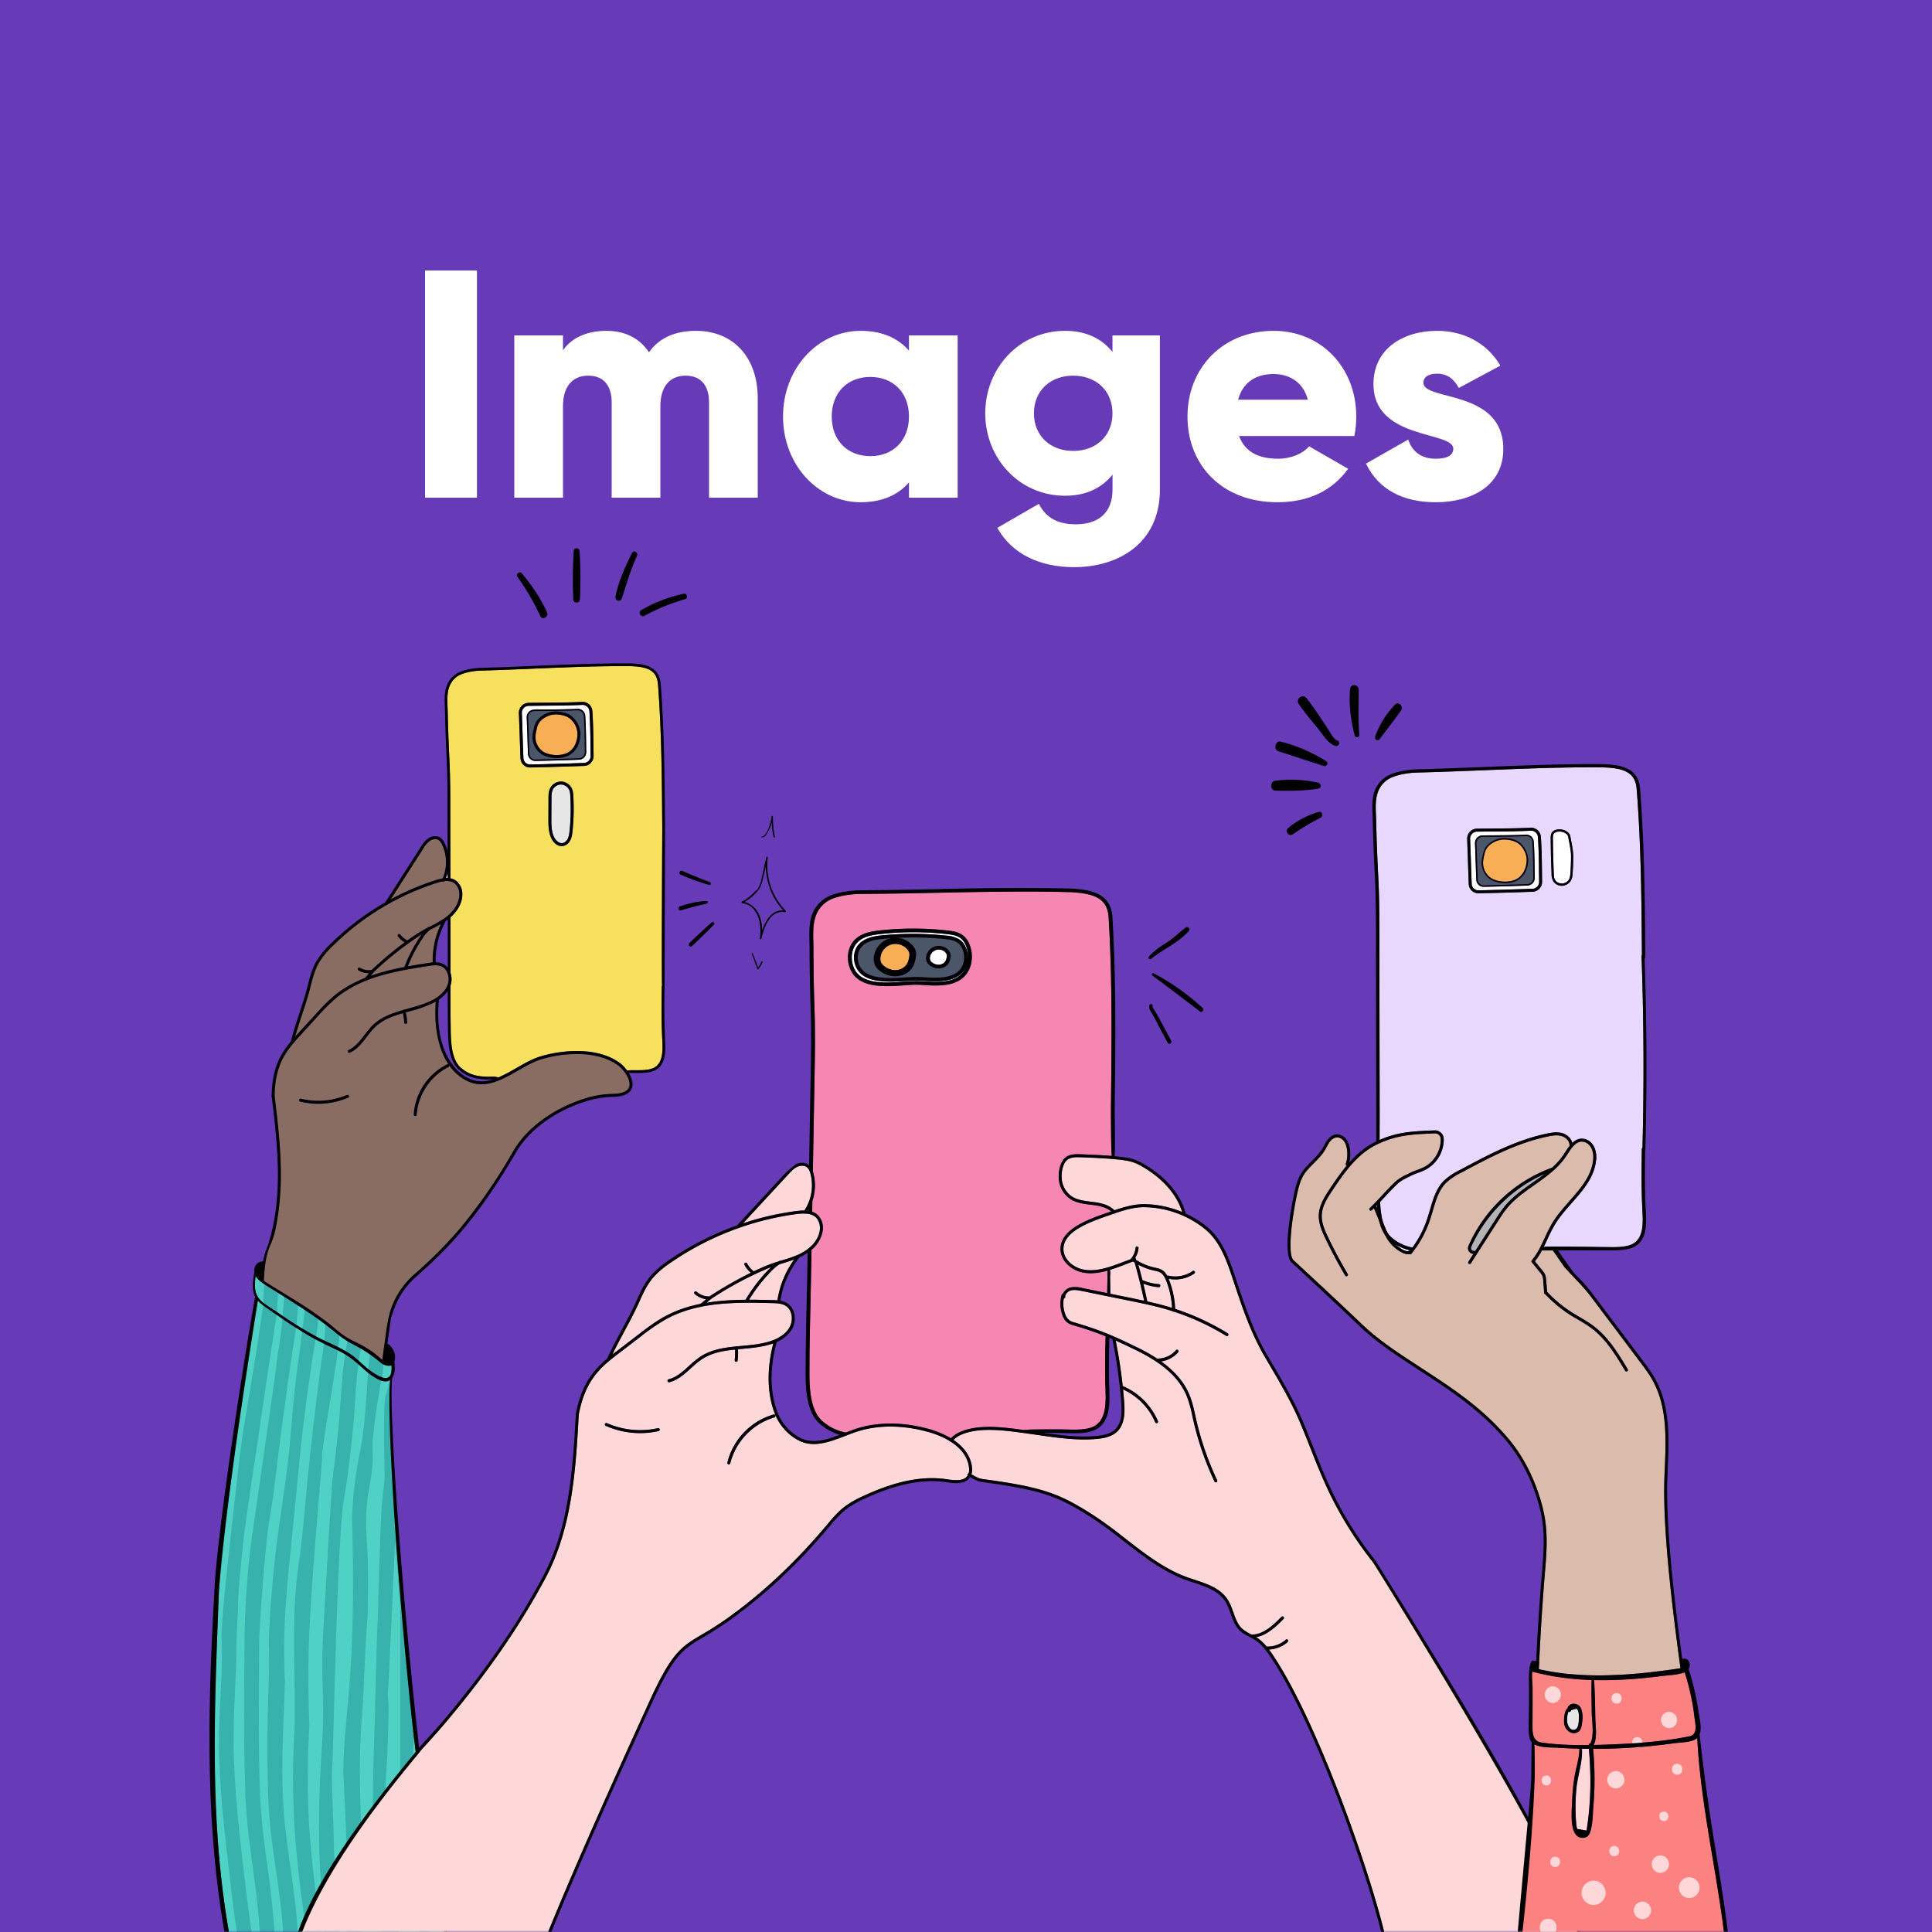 <svg xmlns="http://www.w3.org/2000/svg" xmlns:xlink="http://www.w3.org/1999/xlink" width="500" height="500"><defs><path id="a" d="M0 0h396v360H0z"/></defs><g fill="none" fill-rule="evenodd"><path fill="#673AB7" d="M0 0h500v500H0z"/><path fill="#FFF" d="M110 70h13.44v58.8H110V70zm70.14 15.62c9.66 0 15.96 6.9 15.96 17.4v25.78h-12.6v-24.7c0-4.2-2.02-6.88-6.05-6.88-4.2 0-6.55 2.94-6.55 7.9v23.68h-12.6v-24.7c0-4.2-2.02-6.88-6.05-6.88-4.2 0-6.55 2.94-6.55 7.9v23.68h-12.6v-42h12.6v3.86c1.93-2.85 5.63-5.04 11.26-5.04 4.95 0 8.65 2.02 11 5.55 2.35-3.36 6.22-5.55 12.18-5.55zm55.1 1.18h12.6v42h-12.6v-3.95c-2.77 3.2-6.88 5.13-12.51 5.13-11 0-20.08-9.66-20.08-22.18s9.07-22.18 20.08-22.18c5.63 0 9.74 1.94 12.51 5.13V86.8zm-10 31.25c5.8 0 10-3.95 10-10.25s-4.2-10.25-10-10.25c-5.79 0-9.99 3.95-9.99 10.25s4.2 10.25 10 10.25zm62.67-31.25h12.27v39.9c0 14.11-11 20.08-22.18 20.08-8.74 0-16.04-3.28-19.9-10.17l10.74-6.21c1.6 2.94 4.04 5.29 9.58 5.29 5.88 0 9.5-3.03 9.5-8.99v-3.86c-2.78 3.44-6.81 5.46-12.27 5.46-11.93 0-20.67-9.75-20.67-21.34 0-11.6 8.74-21.34 20.67-21.34 5.46 0 9.49 2.02 12.26 5.46V86.8zm-10.16 29.9c5.96 0 10.16-3.94 10.16-9.74 0-5.8-4.2-9.74-10.16-9.74-5.97 0-10.17 3.94-10.17 9.74 0 5.8 4.2 9.74 10.17 9.74zm42.92-3.86c1.6 4.37 5.46 5.88 10.08 5.88 3.45 0 6.39-1.34 8.07-3.2l10.08 5.8c-4.12 5.72-10.34 8.66-18.32 8.66-14.36 0-23.26-9.66-23.26-22.18s9.07-22.18 22.34-22.18c12.26 0 21.34 9.5 21.34 22.18 0 1.76-.17 3.44-.5 5.04h-29.83zm-.25-9.4h18.06c-1.34-4.88-5.12-6.64-8.9-6.64-4.8 0-7.98 2.35-9.16 6.63zm47.96-4.38c0 4.8 20.67 1.6 20.67 17.14 0 9.66-8.4 13.78-17.47 13.78-8.4 0-14.79-3.2-18.06-10l10.92-6.22c1.09 3.2 3.44 4.96 7.14 4.96 3.02 0 4.53-.92 4.53-2.6 0-4.62-20.66-2.19-20.66-16.72 0-9.16 7.73-13.78 16.46-13.78 6.8 0 12.85 3.03 16.38 9l-10.75 5.79c-1.18-2.19-2.86-3.7-5.63-3.7-2.18 0-3.53.84-3.53 2.35z"/><g transform="translate(52 140)"><mask id="b" fill="#fff"><use xlink:href="#a"/></mask><g mask="url(#b)"><path fill="#38B2AD" d="M63.1 360.04c-4.78-23.34-14.06-89.4-14.06-143-2.61-.27-4.26-.65-4.96-1.16-1.9-1.38-3.52-3.14-5.43-4.5-2.19-1.59-4.67-2.55-7.06-3.75-5.18-2.6-9.94-5.9-14.67-9.22a10.37 10.37 0 01-2.5-2.17c-.14 1.6-.78 4.11-.96 5.71-.9 5.6-8.97 64.29-8.97 69.2 0 2.7-4.48 43.1 2.7 88.9h55.9z"/><path fill="#8A6D62" d="M62.46 78.68c-.21-.44-.5-1-.97-1.28-.71-.44-1.66-.2-2.3.25a7.22 7.22 0 00-1.74 2.1l-8.33 13a65.98 65.98 0 0111.6-4.96c.6-.19 1.21-.36 1.83-.46a10.63 10.63 0 00-.1-8.65z"/><path fill="#FFF" d="M14.48 188.83a5.61 5.61 0 01.1-.48v-.03c-.02.06-.04.12-.06.18-.01.05-.03.12-.04.18a1.5 1.5 0 00-.03.23l.03-.08z"/><path fill="#E6E6E6" d="M95.43 64.72a2.45 2.45 0 00-2.24-1.69c-.88 0-1.76.56-2.14 1.36-.32.67-.33 1.5-.33 2.24l-.03 5.03c-.01 1.57-.02 3.19.55 4.64.36.92 1.18 1.9 2.13 1.9.09 0 .18 0 .26-.02.54-.1 1.04-.54 1.34-1.18.28-.6.37-1.3.45-2.03.3-3.02.36-6.08.17-9.1-.03-.43-.06-.8-.16-1.15z"/><path fill="#F6E05E" d="M82.99 42.7c.48-.5 1.13-.8 1.82-.8 1.33-.02 2.6-.03 3.85-.04 3.32-.02 6.46-.04 10.01-.2 1.39-.07 2.54 1 2.63 2.36.22 3.19.25 6.15.28 9.02.01.86.02 1.72.04 2.58a2.55 2.55 0 01-2.43 2.6c-4.77.17-9.34.3-13.96.4h-.05a2.49 2.49 0 01-2.48-2.4c-.08-1.94-.14-3.92-.2-5.9-.07-1.92-.14-3.85-.21-5.73-.03-.7.22-1.37.7-1.88zm13.18 32.35c-.08.8-.18 1.56-.52 2.28-.4.86-1.1 1.46-1.88 1.6-.13.03-.26.05-.4.05-1.32 0-2.38-1.2-2.84-2.4-.62-1.59-.61-3.36-.6-4.92l.02-5.03c0-.82.01-1.75.41-2.58a3.17 3.17 0 013.04-1.78c1.25.1 2.38 1 2.76 2.22.13.43.16.87.2 1.32.19 3.07.13 6.18-.19 9.24zM67.64 91.3c.07 2.12-1.06 4.34-3.07 6.1l.02 10.76c0 1.2 0 2.4 0 3.6a5.2 5.2 0 01.01 3.25l-.02.05a511.83 511.83 0 00.05 10.87c.04 3.27.09 8.21 2.63 10.4 2.44 2.08 4.91 2.42 8.36 2.3.16-.02 1.07.08 1.3.23a42.69 42.69 0 004.74-2.47c2.05-1.18 4.17-2.4 6.3-3.02 6-1.79 14.96-2.4 20.52 1.78a9.37 9.37 0 011.85 1.94 5.8 5.8 0 011.4-.13c.19 0 .39 0 .59 0 1.57.02 3.54.05 4.9-.62 2.5-1.24 2.3-4.9 2.17-7.33l-.01-.21c-.23-4.44-.18-9-.12-13.4v-.08c0-.07.03-.14.07-.2-.14-4 .06-40.64.06-40.83v-.42c-.09-12.09-.18-24.59-1.1-36.79-.02-.1-.03-.2-.04-.29-.42-3.67-3.28-4.4-8.06-4.4-7.9-.03-15.93.3-23.7.63-4.6.2-9.35.4-14.03.52-2.2.06-5.02.6-6.4 1.71-2.47 1.99-2.35 4.9-2.24 7.73.02.42.03.84.04 1.25.09 4 .23 8.07.43 12.07.24 4.82.24 9.68.24 14.38 0 .87 0 1.75 0 2.63l.03 14c.49.08.96.26 1.4.57a4.3 4.3 0 011.68 3.42z"/><path fill="#8A6D62" d="M62.14 99.12a49.39 49.39 0 01-2.98 1.6 9.45 9.45 0 00-1.79 2.09 37.44 37.44 0 00-3.83 7.29 208.08 208.08 0 016.45-1.03 21.9 21.9 0 012.15-9.95z"/><path fill="#FFF" d="M48.25 208.79v.01l.05-.02c-.04-.05-.09-.1-.14-.14v.05c.03.02.06.05.09.1z"/><path fill="#8A6D62" d="M57.11 101.84c-.13.08-.27.16-.4.24a83.4 83.4 0 00-11.67 9.2c-.36.34-.69.75-1.03 1.19l-.05.06a60.12 60.12 0 018.7-2.27 38.22 38.22 0 014.45-8.42z"/><path fill="#4B5668" d="M85.84 50.29c.04-.67.2-1.31.37-1.97a4.59 4.59 0 012.1-3.07 6.33 6.33 0 013.5-1.13c1.28 0 3.16.35 4.28 1.34a6.34 6.34 0 012.1 4.14c.04.4.03.8-.02 1.2-.27 2.15-1.3 3.81-2.9 4.67-.86.46-2 .72-3.2.72-1.46 0-2.9-.37-3.94-1.02a5.36 5.36 0 01-2.3-4.88zm-.81 4.8c.03.82.69 1.47 1.5 1.47v.19l.04-.2c3.74-.07 7.43-.18 11.28-.32.84-.03 1.5-.74 1.49-1.59-.01-.7-.02-1.4-.03-2.1-.03-2.3-.05-4.7-.23-7.26a1.55 1.55 0 00-1.53-1.45h-.07c-2.89.14-5.43.15-8.13.17-1 .01-2.03.02-3.1.03a1.58 1.58 0 00-1.55 1.65c.06 1.52.1 3.08.16 4.63.05 1.6.1 3.21.17 4.78z"/><path fill="#FFF" d="M84.85 44.26c.36-.39.86-.6 1.4-.61 1.06-.02 2.1-.03 3.1-.03 2.69-.02 5.23-.04 8.11-.17a1.92 1.92 0 012 1.8c.18 2.57.2 4.97.23 7.3.01.69.02 1.38.03 2.08a1.95 1.95 0 01-1.85 1.98c-3.86.15-7.56.25-11.3.33h-.04a1.9 1.9 0 01-1.89-1.83c-.06-1.57-.11-3.18-.16-4.78a748 748 0 00-.17-4.63c-.02-.54.17-1.05.54-1.44zm-1.39 11.92c.04.94.8 1.67 1.72 1.67h.04c4.61-.1 9.18-.23 13.94-.4.95-.04 1.71-.85 1.7-1.81-.02-.87-.03-1.73-.04-2.59a156.6 156.6 0 00-.28-8.97 1.77 1.77 0 00-1.75-1.65h-.08c-3.57.16-6.71.18-10.04.2-1.25.02-2.52.03-3.85.04a1.81 1.81 0 00-1.77 1.89c.08 1.88.14 3.81.2 5.74.07 1.97.13 3.95.21 5.88zM63.85 87.23V85.9c-.12.45-.26.9-.43 1.34.14 0 .29 0 .43 0z"/><path fill="#8A6D62" d="M43.41 111.98c.04-.04.07-.08.1-.13-.03 0-.08 0-.12 0-.93 0-1.86-.25-2.64-.74a.39.39 0 01-.13-.53.38.38 0 01.52-.13c.88.54 1.96.75 2.97.57.04 0 .07 0 .1 0a92.85 92.85 0 018.52-7.14 6.12 6.12 0 01-1.74-1.53.39.39 0 01.07-.55c.16-.13.4-.1.53.07a5.35 5.35 0 001.83 1.51c.98-.7 1.94-1.35 2.88-1.95.78-.5 1.6-.94 2.41-1.36.07-.05.13-.1.2-.15a.37.37 0 01.24-.07c.08-.04.16-.09.25-.13a29.79 29.79 0 003.75-2.16c2.4-1.71 3.8-4.04 3.72-6.22a3.53 3.53 0 00-1.34-2.82c-.72-.5-1.6-.58-2.52-.48-.1.08-.22.1-.34.05-.58.1-1.17.26-1.72.44a67.86 67.86 0 00-26.65 16.1 20.97 20.97 0 00-3.89 4.75c-1.02 1.86-1.55 3.97-2.06 6.02-.6 2.39-1.4 4.83-2.18 7.2-.62 1.87-1.24 3.78-1.77 5.66.24-.27.49-.53.73-.8l4.25-4.65c1.68-1.85 3.42-3.75 5.41-5.35a29.6 29.6 0 017.66-4.37c.33-.32.64-.7.96-1.1z"/><path fill="#8A6D62" d="M25.4 144.63c.05-.21.25-.34.46-.29 3.94.97 8.18.63 11.92-.97.2-.08.42.01.5.2.08.2 0 .43-.2.51a19.74 19.74 0 01-12.4 1.01.39.39 0 01-.28-.46zm-6.43 48.56c1.6.98 3.2 1.95 4.78 2.95a106.7 106.7 0 019.28 6.32c1.4 1.09 2.7 2.35 4.18 3.33 1.51 1 3.19 1.66 4.76 2.56a24.86 24.86 0 014.98 3.64c.18-1.46.37-2.93.59-4.38.5-3.43.82-7.07 2.2-10.28a21.38 21.38 0 015.58-7.6c4.7-4.13 8.6-8.07 11.94-12.06a141.2 141.2 0 0013.63-19.84c3.5-6.02 10.52-11.12 18.78-13.62a25.26 25.26 0 016.66-1.1c1.13-.04 2.3-.08 3.29-.57.8-.4 1.23-.96 1.3-1.72.16-1.75-1.58-4.05-2.9-5.04-5.33-4-14.02-3.4-19.85-1.66-2.04.6-4.12 1.8-6.13 2.95-4.55 2.61-9.25 5.31-14.3 2.02a12.8 12.8 0 01-3.44-3.31c0 .15-.07.29-.21.36a15.1 15.1 0 00-8.26 12.34.38.38 0 01-.38.36h-.03a.38.38 0 01-.35-.41 15.68 15.68 0 018.69-13c.1-.04.2-.04.3 0a18.56 18.56 0 01-2.46-5.64 32.3 32.3 0 01-.81-10.58 32.06 32.06 0 01-6.92 2.55c-.29.08-.58.16-.87.24.18.84.31 1.7.37 2.56.01.21-.15.4-.36.41H53a.38.38 0 01-.38-.36c-.06-.8-.17-1.6-.35-2.4-2.66.78-5.14 1.68-7.1 3.52-.82.77-1.55 1.7-2.24 2.61-1.23 1.6-2.5 3.25-4.39 4.1-.2.08-.42 0-.5-.2-.09-.2 0-.43.2-.51 1.7-.77 2.86-2.27 4.09-3.87.71-.93 1.45-1.89 2.32-2.7 2.15-2.01 4.92-2.97 7.7-3.77.04-.02.07-.04.11-.05h.08c.38-.11.76-.22 1.14-.33 2.15-.6 4.38-1.2 6.33-2.24 1.4-.74 3.2-2.04 3.88-4 .56-1.67.03-3.94-1.66-4.68-1.03-.45-2.3-.25-3.33-.1-5.18.82-10.82 1.7-15.98 3.73l-.02.02a.38.38 0 01-.28.1 28.8 28.8 0 00-7.35 4.22 49.3 49.3 0 00-5.32 5.27L25.69 128c-3.23 3.52-6.56 7.17-6.61 15.68.87 7.2 1.7 14.43 1.59 21.69a68.34 68.34 0 01-.66 8.6c-.4 2.76-.86 5.68-2.03 8.23-1.3 2.81-1.53 6.22-1.7 9.3a186.1 186.1 0 002.68 1.69z"/><path fill="#38B2AD" d="M46.58 212.7a36.87 36.87 0 00-7.42-4.9c-2.27-1.14-4.04-2.74-6.03-4.31-4.96-3.9-10.37-7.11-15.68-10.48-1.01-.64-2.59-1.54-3.29-2.78-.25 1.62-.3 3.4.17 4.6.83 2.16 3.4 3.38 5.19 4.61 3.43 2.36 6.9 4.66 10.6 6.6 3.33 1.75 7 2.99 9.93 5.45 1.46 1.23 2.83 2.64 4.43 3.7 1 .66 4.3 2.89 4.76-.01.1-.62.11-1.23.07-1.84-.83.4-2.16-.15-2.73-.63z"/><path fill="#4FD2C5" d="M35.46 209.5c-1.04 9.12-3.03 18.13-4.16 27.25.85 2.11 1.72 4.24 2.66 6.34.73-5.1 1.3-10.22 1.76-15.35.5-5.72.67-11.56 1.56-17.26-.6-.35-1.2-.68-1.82-.99zm5.28 3.56c-.7 5.33-.84 10.77-1.34 16.1a282.23 282.23 0 01-2.54 19.87 98.17 98.17 0 002.22 3.94c.07-1.27.13-2.55.22-3.82.32-4.96 1.11-9.7 2.06-14.56 1.23-6.38 1.38-12.88 1.9-19.34-.87-.7-1.69-1.45-2.52-2.19zm5.92 146.98c.01-.75-.76-3.59-.9-4.49-.3-1.93-.5-3.7-.76-7.18-.18-.6-.83-17.56-.26-35.02.44-13.34.66-28.19 1.02-34.11.05-.9.4-16.3.9-27.07.2-4.26.8-7.96.9-9.92.01-.33-.36-12.57 0-19.58.05-1.2.83-2.95.9-3.64.04-.51.36-1.81.4-1.92l-2.2.15a201.03 201.03 0 00-2.2 15.4c-.15 1.42 0 2.7 0 5.28 0 2.69-1.17 8.55-1.23 8.97-1.06 8.7-.07 10.16 0 19.83.05 5.54-.07 11.43-.16 12.5-.63 7.47-.95 20.08-1.45 25.81-1 11.75-.15 24.73 0 33.8 0 .8 0 1.61.03 2.41.15 6.28.25 12.52-.03 18.78h5.04z"/><path fill="#4FD2C5" d="M37.84 341.26c-.1-4.3-.8-18.17-.98-22.52 0-14.57 3.52-25.14 2.22-65.87l-2.22-3.85c-1.87 14.31-2.61 69.92-2.95 69.1-.07 6.1.39 12.28.48 18.3.07 4.73.4 9.4.82 14.1.28 3.27.19 6.57.55 9.83h2.12c.29-6.35.1-12.72-.04-19.09zm-6.44 9.25c-.53-4.92-.78-9.88-.83-14.83-.06-8.23.16-15.03.78-24.43.61-9.4.05-13.35.05-21.42 0-5.56 1.06-21.17 1.07-21.37.93-17.56 1.61-26.09 1.63-26.2.8-6.81 1.33-11.53 1.58-14.17.27-2.78.39-5.2.54-7.21.56-7.3.89-9.64 1.06-10.5l-1.8-1c-.31 2.79-2.06 13.21-3.18 20.47a138 138 0 00-.95 7.3c-.25 5.4-2.42 26.72-3.28 44.78-.58 12.18 0 24 0 24.17-.06 1.44-.14 2.88-.2 4.34-.26 6.63-.32 13.32.02 19.95.52 10.05 1.87 20 3.25 29.96h.83c-.3-3.26-.22-6.55-.57-9.84z"/><path fill="#4FD2C5" d="M24.05 329.63c-.3-6.87-.3-13.8.09-20.66.16-2.94.14-5.8.11-8.74 0-.63 0-1.27.02-1.91 0-.1-.36-14.24 0-22.67.37-8.7 1.49-11.86 2.45-23.35 1.9-22.6 5.14-44.7 5.16-44.9l-2.22-.89c0 .4-2.87 16.79-4.57 35.74-1.14 12.69-2.78 26.03-3.34 36.35-.5 9.47.01 16.47 0 16.71-.36 10.3-.99 20.6-.48 30.87.56 11.46 3.2 22.73 3.82 34.17h2.23c-1.43-10.2-2.83-20.42-3.27-30.72z"/><path fill="#4FD2C5" d="M17.46 326.18a387.2 387.2 0 010-28.04c.17-4.41.12-7.34.17-11.75-.21-.27.1-9.34 1.43-22.18.77-7.42 2.35-17.04 3.37-25.22.87-6.94 1.18-13.4 1.8-18.92.88-7.86 1.9-13.72 1.93-15.63l-1.5-.9c-.22 1.04-3.26 20.86-5.6 40.8-.55 4.71-1.55 9.6-2 14.06-1.48 14.23-1.94 25.6-1.97 25.57-.08 13.23-.28 26.45.19 39.67.26 7.6 1.32 14.95 2.35 22.46.64 4.74 1.1 9.49 1.43 14.25h2.22c-.64-11.45-3.35-22.7-3.82-34.17z"/><path fill="#4FD2C5" d="M13.76 345.7c-1.07-7.37-2.05-14.6-2.3-22.06-.43-13.36-.24-26.71-.18-40.07 0-.24.16-13.52 1.88-25.5 2.91-20.35 6.58-45.27 6.44-45.78.99-6.02 1.48-9.7 1.48-11.03l-1.48-1.03c0 .13-2 12.74-4.34 28.88-2.6 17.99-4.59 28.35-5.62 44.74.03 2.44-.43 9.02-.44 11.46-.02 9.31-.94 18.6-.72 27.9.23 9.21 1.13 18.37 2.2 27.51.76 6.55 1.49 13.11 2.48 19.63h2.1c-.33-4.9-.8-9.8-1.5-14.65z"/><path fill="#4FD2C5" d="M6.87 340.72c-1.12-9.63-2.11-19.3-2.22-29-.1-9.2 1.1-18.44.72-27.63-.13-2.99.32-6 .51-9s4-37.9 4.9-43.81c.89-5.91 2.68-15 5.37-33.62.25-1.7-.22-2.05-1.42-1.04-.92 5.53-4.23 26.47-6.65 44.9C6 257.39 4.73 271.46 4.62 271.4c-.98 29.72-2.58 59.57 2.7 88.96h2c-.96-6.52-1.7-13.08-2.45-19.63z"/><path fill="#4FD2C5" d="M16.08 197.1c.1-1.59.19-3.17.33-4.75a6.92 6.92 0 01-2.25-2.12c-.25 1.62-.3 3.4.17 4.6.34.9.99 1.63 1.75 2.27zm3.9-2.5c-.12 1.65-.21 3.3-.3 4.95.48.33.97.66 1.46 1 .15-1.66.28-3.31.4-4.97-.52-.32-1.04-.65-1.56-.98zm5.19 3.3c-.13 1.66-.28 3.33-.44 5 .51.32 1.03.65 1.55.96.22-1.61.42-3.23.6-4.85-.56-.37-1.14-.74-1.71-1.11zm5.23 3.55c-.18 1.48-.38 2.95-.58 4.43a51.38 51.38 0 002.1 1.05c.12-1.38.22-2.76.3-4.14-.6-.46-1.2-.9-1.82-1.34zm5.44 4.2c-.08 1-.18 2-.29 3 .64.33 1.26.66 1.86 1.01.15-.86.31-1.72.5-2.57-.72-.45-1.4-.94-2.07-1.45zm5.55 3.37c-.2 1.05-.38 2.1-.53 3.17.82.73 1.62 1.48 2.48 2.16.1-1.28.24-2.56.4-3.83a36.23 36.23 0 00-2.35-1.5zm7.92 4.32c-.6.28-1.44.09-2.08-.23-.12 1.12-.22 2.25-.3 3.37 1.05.33 2.07.2 2.31-1.3.1-.62.11-1.23.07-1.84z"/><path fill="#FFF" d="M47.72 212.4zM49.2 210.2c-.05-.14-.1-.27-.17-.4.04.14.09.28.13.42l.04-.02z"/><path fill="#F7AE55" d="M88.53 54.51c.92.58 2.22.9 3.55.9 1.08 0 2.09-.22 2.84-.62 1.37-.74 2.25-2.2 2.5-4.1a5.17 5.17 0 00-1.83-4.65c-.9-.79-2.54-1.15-3.78-1.15a5.59 5.59 0 00-3.07 1 3.87 3.87 0 00-1.8 2.63c-.15.62-.3 1.22-.34 1.83a4.57 4.57 0 001.93 4.16z"/><path fill="#000" d="M23.63 130.05l-.1-.02a.39.39 0 01-.27-.47c.6-2.38 1.4-4.83 2.18-7.2.78-2.36 1.58-4.8 2.17-7.15.52-2.1 1.07-4.26 2.14-6.2a21.64 21.64 0 014.02-4.94 68.62 68.62 0 0126.95-16.28c1.73-.55 3.7-.97 5.24.1a4.3 4.3 0 011.68 3.42c.08 2.45-1.43 5.02-4.05 6.88-1.22.87-2.55 1.56-3.85 2.22-1.01.52-2.06 1.06-3.03 1.67a83.4 83.4 0 00-11.67 9.2c-.36.34-.69.75-1.03 1.19-.35.44-.71.9-1.12 1.27a.38.38 0 01-.54-.02.39.39 0 01.02-.55c.37-.34.7-.75 1.04-1.19.35-.44.71-.89 1.12-1.27 4-3.72 8.07-6.93 11.77-9.28 1-.64 2.07-1.18 3.1-1.7a29.79 29.79 0 003.75-2.17c2.4-1.71 3.8-4.04 3.72-6.22a3.53 3.53 0 00-1.34-2.82c-1.27-.87-3.03-.49-4.58 0a67.86 67.86 0 00-26.65 16.1 20.97 20.97 0 00-3.89 4.76c-1.02 1.86-1.55 3.97-2.06 6.02-.6 2.39-1.4 4.83-2.18 7.2-.78 2.36-1.58 4.8-2.17 7.15-.04.18-.2.3-.37.3z"/><path fill="#000" d="M48 94.17a.38.38 0 01-.2-.07.39.39 0 01-.11-.53l9.12-14.24a7.9 7.9 0 011.95-2.31c.83-.6 2.12-.9 3.13-.28.63.4 1 1.07 1.26 1.61a11.42 11.42 0 01-.01 9.55.38.38 0 01-.51.18.39.39 0 01-.18-.51c1.3-2.78 1.3-6.1 0-8.89-.2-.44-.5-1-.96-1.28-.71-.44-1.66-.2-2.3.25a7.22 7.22 0 00-1.74 2.1L48.33 94a.38.38 0 01-.33.18zm-29.3 49.91a.38.38 0 01-.38-.39c.04-8.83 3.48-12.6 6.81-16.23l4.25-4.65c1.68-1.85 3.42-3.75 5.41-5.35 6.89-5.55 16.37-7.04 23.99-8.23 1.12-.17 2.51-.4 3.74.15 2.08.9 2.76 3.65 2.08 5.64-.75 2.2-2.72 3.63-4.25 4.43a32.06 32.06 0 01-6.48 2.31c-3.27.9-6.36 1.76-8.72 3.97-.81.77-1.54 1.7-2.23 2.61-1.23 1.6-2.5 3.25-4.39 4.1-.2.08-.42 0-.5-.2-.09-.2 0-.43.2-.51 1.7-.77 2.86-2.27 4.09-3.87.71-.93 1.45-1.89 2.32-2.7 2.5-2.33 5.82-3.25 9.03-4.15 2.15-.6 4.38-1.2 6.33-2.24 1.4-.74 3.2-2.04 3.88-4 .56-1.67.03-3.94-1.66-4.68-1.03-.45-2.3-.25-3.33-.1-7.92 1.25-16.9 2.65-23.63 8.07a49.3 49.3 0 00-5.32 5.27L25.69 128c-3.23 3.53-6.57 7.17-6.61 15.7 0 .22-.17.4-.38.4z"/><path fill="#000" d="M60.37 109.8a.38.38 0 01-.38-.37 22 22 0 012.6-11.21c.1-.19.33-.26.51-.16.2.1.26.33.16.52a21.24 21.24 0 00-2.5 10.82c0 .22-.16.4-.37.4h-.02zM53 124.97a.38.38 0 01-.38-.36c-.07-.94-.21-1.89-.44-2.8a.39.39 0 01.28-.47c.2-.05.41.07.46.28.24.96.4 1.95.46 2.94.01.21-.15.4-.36.41H53zm2.46 23.87h-.03a.38.38 0 01-.35-.41 15.68 15.68 0 018.69-13c.19-.08.42 0 .5.2.1.19.02.42-.17.5a15.1 15.1 0 00-8.26 12.35.38.38 0 01-.38.36zm-2.5-37.9c-.04 0-.09 0-.13-.02a.39.39 0 01-.22-.5 38.2 38.2 0 014.14-8.05c.6-.88 1.28-1.8 2.17-2.45.17-.13.4-.09.53.08.12.18.09.42-.08.54a8.8 8.8 0 00-1.99 2.27 37.44 37.44 0 00-4.06 7.88.38.38 0 01-.36.25zm-9.56.92c-.93 0-1.86-.26-2.64-.75a.39.39 0 01-.13-.53.38.38 0 01.52-.13c.88.54 1.96.75 2.97.57.2-.04.4.1.44.31.04.21-.1.41-.3.45-.29.05-.58.08-.86.08zm9.86-7.75a.37.37 0 01-.17-.04c-.81-.4-1.53-1-2.09-1.72a.39.39 0 01.07-.55c.16-.13.4-.1.53.07a5.35 5.35 0 001.83 1.51c.19.1.26.33.17.52a.38.38 0 01-.34.21zm-22.9 41.55c-1.58 0-3.15-.2-4.67-.57a.39.39 0 01-.28-.46c.05-.21.25-.34.46-.29 3.94.97 8.18.63 11.92-.97.2-.08.42.01.5.2.08.2 0 .43-.2.51a19.74 19.74 0 01-7.74 1.58zm45.27-7.03c-3.45.13-5.92-.2-8.36-2.3-2.54-2.18-2.6-7.12-2.63-10.4 0-.27 0-.54-.01-.8-.06-3.77-.05-7.6-.04-11.3 0-1.89.01-3.77.01-5.66l-.02-11.44c-.23.22-.46.39-.7.5l.01 10.95c0 1.14 0 2.3 0 3.44.7.96.7 2.42-.01 3.37a521.52 521.52 0 00.05 10.96c.04 3.4.1 8.53 2.88 10.92 2.3 1.98 4.7 2.5 7.69 2.5.37 0 .76-.02 1.16-.03.2 0 1.32-.2 1.31-.4 0-.2-1.16-.32-1.34-.3zm44.48-9.65l-.01-.21a207.87 207.87 0 01-.11-13.61c0-.2.12-40.67.12-40.86v-.43c-.1-12.1-.18-24.6-1.11-36.83-.01-.1-.02-.21-.03-.32-.54-4.62-4.81-5.02-8.77-5.04-7.91-.02-15.95.32-23.73.64-4.6.2-9.35.4-14.02.52-2.14.06-5.22.58-6.82 1.87-2.75 2.21-2.63 5.31-2.5 8.31.01.41.03.83.04 1.23.08 4.02.22 8.09.42 12.1.24 4.8.24 9.65.24 14.34 0 .87 0 1.75 0 2.63l.03 14.28c.16.01.32.04.48.1.08.02.15.04.23.07l-.03-14.45c0-.88 0-1.76 0-2.63 0-4.7 0-9.56-.24-14.38-.2-4-.34-8.06-.43-12.07 0-.41-.02-.83-.04-1.25-.11-2.82-.23-5.74 2.24-7.73 1.38-1.1 4.2-1.65 6.4-1.71 4.68-.12 9.43-.32 14.03-.52 7.77-.32 15.8-.66 23.7-.64 4.78.02 7.64.74 8.06 4.41.01.1.02.2.03.3.93 12.19 1.02 24.69 1.1 36.78l.01.42c0 .19-.2 36.84-.06 40.84a.35.35 0 00-.07.2v.06c-.06 4.41-.11 8.97.12 13.4l.01.22c.13 2.43.32 6.09-2.18 7.33-1.35.67-3.32.64-4.9.63-.2 0-.39-.01-.58-.01-.2 0-1.48.01-1.48.2 0 .2.19.51.38.51s1.48 0 1.68 0c.27 0 .55.01.83.01 1.48 0 3.12-.08 4.39-.71 2.92-1.44 2.7-5.39 2.57-8z"/><path fill="#000" d="M98.79 42.43h-.08c-3.57.16-6.71.18-10.04.2-1.25.02-2.52.03-3.85.04a1.81 1.81 0 00-1.77 1.89c.08 1.88.14 3.81.2 5.74.07 1.97.13 3.95.21 5.88.04.94.8 1.67 1.72 1.67h.04c4.61-.1 9.18-.23 13.94-.4.95-.04 1.71-.85 1.7-1.81-.02-.87-.03-1.73-.04-2.59-.03-2.86-.07-5.81-.28-8.97a1.77 1.77 0 00-1.75-1.65zm-13.61 16.2a2.49 2.49 0 01-2.48-2.42c-.08-1.93-.14-3.9-.2-5.89-.07-1.92-.14-3.85-.21-5.73a2.58 2.58 0 012.52-2.69c1.33-.02 2.6-.03 3.85-.04 3.32-.02 6.46-.04 10.01-.2 1.39-.07 2.54 1 2.63 2.36.22 3.19.25 6.15.28 9.02.01.86.02 1.72.04 2.58a2.55 2.55 0 01-2.43 2.6c-4.77.17-9.34.3-13.96.4h-.05z"/><path fill="#000" d="M97.55 43.83h-.07c-2.89.14-5.43.15-8.13.17-1 .01-2.03.02-3.1.03a1.58 1.58 0 00-1.55 1.65c.06 1.52.1 3.08.16 4.63.05 1.6.1 3.21.17 4.78.03.82.69 1.47 1.5 1.47v.19l.04-.2c3.74-.07 7.43-.18 11.28-.32.84-.03 1.5-.74 1.49-1.59-.01-.7-.02-1.4-.03-2.1-.03-2.3-.05-4.7-.23-7.26a1.55 1.55 0 00-1.53-1.45zM86.53 56.94a1.9 1.9 0 01-1.89-1.83c-.06-1.57-.11-3.18-.16-4.78a748 748 0 00-.17-4.63 1.97 1.97 0 011.93-2.05c1.07-.02 2.1-.03 3.1-.03 2.7-.02 5.24-.04 8.12-.17a1.93 1.93 0 012 1.8c.18 2.57.2 4.97.23 7.3 0 .69.02 1.38.03 2.08a1.95 1.95 0 01-1.85 1.98 744 744 0 01-11.3.33h-.04z"/><path fill="#000" d="M91.81 44.7a5.78 5.78 0 00-3.18 1.04 4.03 4.03 0 00-1.87 2.73c-.16.63-.3 1.24-.35 1.86a4.76 4.76 0 002.02 4.34c.95.6 2.28.94 3.65.94 1.1 0 2.15-.23 2.93-.65 1.43-.77 2.35-2.27 2.59-4.24.04-.36.05-.72.03-1.07a5.75 5.75 0 00-1.92-3.75c-.93-.83-2.63-1.2-3.9-1.2zm.27 11.3a7.45 7.45 0 01-3.85-1 5.16 5.16 0 01-2.2-4.7c.04-.65.2-1.28.36-1.93.37-1.43.9-2.2 2.03-2.95a6.14 6.14 0 013.4-1.1c1.24 0 3.07.33 4.14 1.29a6.15 6.15 0 012.05 4c.03.39.02.77-.03 1.16-.26 2.1-1.25 3.7-2.8 4.53a6.7 6.7 0 01-3.1.7z"/><path fill="#000" d="M89.69 44.94a7.3 7.3 0 010 0zm2.13-.43c1.3 0 3.05.38 4.02 1.24-1.04-.91-2.81-1.24-4.02-1.24zm-5.46 4.83a5.27 5.27 0 000 0zm11.47.89c0 .17-.02.34-.04.51a6.12 6.12 0 01.04-.51zm-6.02-5.34a5.59 5.59 0 00-3.07 1 3.87 3.87 0 00-1.8 2.63c-.15.62-.3 1.22-.34 1.83a4.57 4.57 0 001.93 4.16c.92.58 2.22.9 3.55.9 1.08 0 2.09-.22 2.84-.62 1.37-.74 2.25-2.2 2.49-4.1.04-.34.05-.69.03-1.03a5.55 5.55 0 00-1.85-3.62c-.9-.79-2.54-1.15-3.78-1.15zm2.55 10.56zm-7.25-1.8c.33.48.74.89 1.22 1.19a7.26 7.26 0 010 0c-.48-.3-.89-.7-1.22-1.19zm4.97 2.54c-1.47 0-2.91-.37-3.95-1.02a5.36 5.36 0 01-2.3-4.88c.05-.67.21-1.31.38-1.97a4.59 4.59 0 012.1-3.07 6.33 6.33 0 013.5-1.13c1.28 0 3.16.35 4.28 1.34a6.35 6.35 0 012.1 4.14c.04.4.03.8-.02 1.2-.27 2.15-1.3 3.81-2.9 4.67-.86.46-2 .72-3.2.72zm16.4 78.97c-5.56-4.17-14.53-3.57-20.52-1.78-2.13.63-4.25 1.84-6.3 3.02-4.55 2.61-8.85 5.08-13.51 2.04-1.89-1.22-7.92-6.27-6.54-19.9a.39.39 0 00-.34-.42.38.38 0 00-.42.35c-.4 3.97-.14 7.99.75 11.32 1.12 4.26 3.19 7.39 6.13 9.3 5.06 3.29 9.76.6 14.31-2.02 2.01-1.15 4.1-2.35 6.13-2.95 5.83-1.74 14.52-2.34 19.85 1.66 1.32.99 3.06 3.29 2.9 5.04-.07.76-.5 1.33-1.3 1.72-.98.49-2.16.53-3.3.56a25.26 25.26 0 00-6.66 1.1c-8.25 2.51-15.27 7.6-18.77 13.63a141.2 141.2 0 01-13.63 19.84 110.19 110.19 0 01-11.94 12.05 21.38 21.38 0 00-5.59 7.61c-1.37 3.2-1.7 6.85-2.2 10.28-.23 1.6-.45 3.22-.64 4.84a332.53 332.53 0 01.5.37c.1.07.19.16.25.26.43-3.97.95-7.94 1.54-11.92v-.04c.33-1.02.63-1.9.95-2.72a20.08 20.08 0 015.69-8.1c4.72-4.14 8.66-8.11 12.02-12.14 4.68-5.6 9.16-12.11 13.71-19.94 3.4-5.86 10.26-10.82 18.33-13.27a24.48 24.48 0 016.47-1.08c1.22-.04 2.47-.08 3.6-.63 1.04-.51 1.64-1.33 1.73-2.35.2-2.12-1.8-4.68-3.2-5.73zm-89.4 8.49a.38.38 0 00-.43-.34.39.39 0 00-.33.43c1.46 12.2 3.12 26.02-1.01 38.6l-.01.08c-1.14 2.51-1.5 5.28-1.72 8.06-.02.22-.03.44-.05.66a.8.8 0 01.33.35c.02.05.04.08.06.13.13.03.24.1.34.18.18-3.17.38-6.7 1.72-9.61 1.17-2.55 1.64-5.47 2.03-8.23.41-2.85.61-5.72.66-8.6.11-7.27-.72-14.51-1.6-21.71zm74.11-80.62c-.88 0-1.76.56-2.14 1.36-.32.67-.33 1.5-.33 2.24l-.03 5.03c-.01 1.57-.02 3.19.55 4.64.36.92 1.18 1.9 2.13 1.9.09 0 .18 0 .26-.02.54-.1 1.04-.54 1.34-1.18.28-.6.37-1.3.45-2.03.3-3.02.36-6.08.17-9.1-.03-.43-.06-.8-.16-1.15a2.45 2.45 0 00-2.24-1.69zm.18 15.95c-1.32 0-2.38-1.2-2.84-2.4-.62-1.59-.61-3.36-.6-4.92l.02-5.03c0-.82.01-1.75.41-2.58a3.17 3.17 0 013.04-1.78c1.25.1 2.38 1 2.76 2.22.13.43.16.87.2 1.32.19 3.07.13 6.18-.19 9.24-.08.8-.18 1.56-.52 2.28-.4.86-1.1 1.46-1.88 1.6-.13.03-.26.05-.4.05z"/><path fill="#000" d="M48.68 207.96c-.4-.37-.98.23-.6.6a4.1 4.1 0 011.37 2.86c-1 1.18-1.9 1.3-2.68.39a24.86 24.86 0 00-4.8-3.46c-1.57-.9-3.25-1.56-4.76-2.56-1.48-.98-2.79-2.24-4.18-3.33a106.7 106.7 0 00-9.28-6.32c-1.59-1-3.19-1.97-4.78-2.95-.8-.49-1.58-.98-2.36-1.47-.69-.41-1.27-.94-1.74-1.6-.82-1.18-.44-2.25 1.14-3.22.27-.03.29-.46 0-.44-1.37.07-2.08.95-2.2 2.3-.17 2.02 2.27 3.38 3.64 4.25 5.3 3.37 10.72 6.57 15.68 10.48 1.99 1.57 3.76 3.17 6.03 4.31a36.87 36.87 0 017.42 4.9c.72.62 2.67 1.34 3.28.1.87-1.73.15-3.57-1.18-4.84z"/><path fill="#000" d="M49.6 210.37c-.05-.14-.2-.25-.34-.2-.04.02-.07.04-.1.05a4.6 4.6 0 00-.24-.7.22.22 0 00-.09-.1c-.04-.15-.08-.31-.12-.47-.05-.23-.3-.26-.45-.15l-.01-.01c-.13-.26-.52-.13-.52.14 0 .12 0 .24 0 .36v.02c0 .59 0 1.17 0 1.76-.43.29-.36.9-.02 1.2-.06.23.24.46.46.33.12-.07.23-.16.33-.24.25-.11.43-.27.55-.46.04.05.08.1.12.16.18.23.47.01.5-.2.01-.13.02-.28 0-.43.08-.35.05-.7-.07-1.06zm-33.72-23.74c-.03.07-.06.15-.08.23a.3.3 0 00-.3.05.7.7 0 00-.25.45.94.94 0 00-.2.16.31.31 0 00-.14.06c-.27.2-.38.51-.32.77a1.13 1.13 0 00-.15 1.19c.03.6.27 1.14.97 1.35h.05v.01c.15.21.5.16.5-.12a.25.25 0 00.1-.2c0-.2 0-.42 0-.63v-.05c0-.37 0-.75 0-1.12.11-.67.22-1.34.34-2 .06-.36-.39-.48-.52-.15z"/><path fill="#000" d="M50.03 212.2c-.07-.53-.9-.53-.83 0 .13 1 .2 1.97.04 2.98-.47 2.9-3.76.67-4.76.01-1.6-1.06-2.97-2.47-4.43-3.7-2.93-2.46-6.6-3.7-9.94-5.45a104.71 104.71 0 01-10.6-6.6c-1.78-1.23-4.35-2.45-5.18-4.6-.74-1.9-.18-5.27.41-7.1.09-.26-.3-.36-.4-.11-.71 1.95-1.16 4.69-.73 6.76.4 1.97 1.75 2.92 3.3 4.02 4.74 3.33 9.5 6.63 14.68 9.22 2.4 1.2 4.87 2.16 7.06 3.74 1.91 1.37 3.52 3.13 5.43 4.51 1.04.76 3.43 2.3 4.76 1.31 1.58-1.17 1.42-3.2 1.19-4.99z"/><path fill="#000" d="M49.15 216.08C46.94 224.2 54.73 329.52 63 360.04c.05.2.75.18.7 0-7.46-30.52-15.9-135.35-14.13-143.84.06-.28-.35-.4-.42-.12zm-34.4-19.6l-.68-1.12c-4.2 23.72-10.24 64.95-10.61 76.96-1.66 29.19-2.42 59.07 2.69 88.03h1.17c-5.23-29.1-3.79-58.67-2.67-88.07 1.44-23.15 10.08-75.43 10.1-75.8zm74.8-178.04c-1.64-3.66-3.97-7-6.5-10.07-.53-.64-1.64.22-1.14.89a62.7 62.7 0 015.93 10.2c.57 1.16 2.22.14 1.7-1.02zm8.44-15.8c-.05-1-1.46-1-1.52 0-.24 4.11-.28 8.34-.1 12.46.06 1.12 1.67 1.12 1.72 0 .19-4.12.15-8.35-.1-12.47zm13.58.48c-1.78 3.52-3.51 7.38-4.29 11.27-.22 1.1 1.32 1.54 1.66.46 1.22-3.73 2.25-7.4 3.91-10.97.4-.87-.84-1.63-1.28-.76zm13.35 10.55a36.72 36.72 0 00-10.96 4.24c-.93.55-.11 1.94.83 1.45a53.91 53.91 0 0110.5-4.3c.9-.25.52-1.6-.37-1.4z"/><path fill="#4FD2C5" d="M55.1 309.76c-.33 6.58-.33 12.57 0 17.96.5 8.09.13 5.07 1.43 14.37.86 6.2 1.75 12.18 2.69 17.95h3.73c-2.48-10.77-5.1-27.53-7.85-50.28zm-4.85-51.12c-.26 6.1-.56 12.81-.9 20.15-.51 11-.64 14.28-.9 18.4-.25 4.1.31-.35 0 10.78-.3 11.12-.9 14.3-.9 21.55s-.3 3.17.9 13.46c.8 6.86 1.7 12.55 2.7 17.06h5.38a671.42 671.42 0 01-3.6-19.75c-.74-4.92-1.1-8.41-1.34-12.57s0-3.67 0-10.83c0-7.15 0-7.03 0-14.3 0-4.86 0-9.71 0-14.56v-12.38l-1.34-17.01z"/></g><g mask="url(#b)"><path fill="#FED7D8" d="M157.76 163.77c-.08-.3-.2-.65-.35-.97l-.03-.01v-.03a2.15 2.15 0 00-.44-.6c-.7-.64-1.81-.55-2.6-.19-.52.24-.97.6-1.4 1a.38.38 0 01-.22.22c-.25.24-.48.5-.7.74L140.3 176.6a72.93 72.93 0 0113.77-3.17c.69-.1 1.4-.16 2.1-.14a11.82 11.82 0 001.59-9.52z"/><path fill="#F7AE55" d="M176.1 109.24c.13.24.34.48.64.73.9.75 2.07 1.16 3.17 1.1a3.57 3.57 0 002.8-1.56c.34-.56.48-1.22.58-1.8.07-.37.1-.69.05-.98-.05-.3-.2-.6-.43-.92a4.02 4.02 0 00-4.39-1.32 3.93 3.93 0 00-2.68 3.6c0 .45.08.84.25 1.15z"/><path fill="#FFF" d="M177.03 114.27c1.66.03 3.4-.09 4.93-.2 1.42-.1 2.75-.2 3.8-.15.43.02.9.04 1.39.08.74.04 1.58.1 2.42.11 3.33.07 7.33-.37 8.62-4.32.04-.11.06-.22.1-.33-.04.13-.08.27-.13.4-1.38 3.8-5.65 4.17-8.75 4.1-.81-.01-1.62-.06-2.32-.1-.45-.03-.87-.05-1.25-.07h-.24c-.88-.02-1.98.04-3.15.11-1.4.08-3 .18-4.55.15-2.74-.06-6.56-.47-8.17-3.41-.55-1-.8-2.18-.7-3.33.05-.57.19-1.12.4-1.62 1.2-2.72 4.28-3.35 6.5-3.58a80.24 80.24 0 0116.94.04 7.3 7.3 0 013.45 1.01c1.64 1.11 2.47 3.52 2.1 5.72.4-2.33-.35-4.95-1.84-6.08-.92-.7-2.02-.87-3.26-1.02a77.21 77.21 0 00-18.23.05c-2.33.28-5.15.96-6.25 3.74-.2.51-.33 1.07-.38 1.67-.1 1.2.14 2.47.64 3.5 1.13 2.32 3.65 3.45 7.93 3.53zm-19.82 58.82c-.06.08-.1.17-.16.26.05 0 .1 0 .15.02v-.28z"/><path fill="#F687B3" d="M167.47 107.17c.06-.69.2-1.34.44-1.93 1.3-3.29 4.65-4.06 7.05-4.35a78.39 78.39 0 0118.48-.04c1.34.16 2.63.37 3.76 1.22 2.01 1.52 2.88 5.11 1.94 8-1.5 4.6-6.2 5.05-9.59 4.98-.86-.01-1.71-.07-2.46-.11-.49-.03-.95-.06-1.36-.08h-.23c-.97-.03-2.18.06-3.47.15-1.55.11-3.31.24-5.02.2-2.96-.06-7.09-.54-8.8-4.07a7.76 7.76 0 01-.74-3.97zm-7.73 67.38a4.75 4.75 0 011.16 4.05 8.05 8.05 0 01-2.88 4.85l-.13 6.89c-.04 2.5-.1 5-.15 7.51-.11 4.93-.23 10.02-.24 15.03 0 .34 0 .7 0 1.08-.04 4.35-.1 10.92 3.41 13.89 1.89 1.6 3.8 2.45 5.97 2.89.85-.33 1.72-.66 2.57-.94 5.66-1.86 12.23-1.84 19 .04 1.36.38 3.56 1.12 5.65 2.39.58-.6 1.25-1.1 1.98-1.46 4.83-2.35 11.8-1.39 16.9-.68h.07c.42-.23 9.85-.17 10.12-.16.26 0 .54.01.82.02 2.2.07 4.96.15 6.87-.7 3.53-1.57 3.36-6.45 3.24-9.68l-.01-.28c-.16-4.45-.09-9 .04-13.47a88.36 88.36 0 00-8.74-2.96 3.56 3.56 0 01-2.18-1.88 8.58 8.58 0 01-.46-5.84.38.38 0 01.3-.26 2.95 2.95 0 011.97-1.68 6.92 6.92 0 013.13.15l6.4 1.3c0-1.22.03-2.45.06-3.68 0-.67-.06-1.45.05-2.14-2.7.75-5.43 1.06-7.94.03-2.24-.93-4.42-3.12-4.25-5.93.12-2.15 1.55-4.07 4.23-5.69 2.49-1.5 5.31-2.5 8.05-3.44l.32-.11c.17-.06.35-.12.52-.18-1.27-1.08-3.08-1.45-4.72-1.66l-.61-.08c-1.83-.22-3.72-.45-5.3-1.5a6.88 6.88 0 01-2.92-4.92c-.18-1.54.09-4.33 1.57-5.68 1.2-1.09 3.03-1 4.5-.93l.43.02c2.43.1 4.83.2 7.2.4-.23-1.42-.24-12.09-.24-12.33l.01-.57c.19-16.07.38-32.69-.6-48.93-.02-.13-.03-.26-.04-.39-.5-4.89-4.48-5.93-11.18-6.08-11.06-.26-22.31-.03-33.2.2-6.44.12-13.1.26-19.66.29-3.08.02-7.05.67-9 2.1-3.52 2.57-3.43 6.46-3.34 10.22.01.55.02 1.1.03 1.65.01 5.33.1 10.74.28 16.07.22 6.4.1 12.87-.03 19.11-.02 1.17-.04 2.33-.06 3.5l-.34 19.14a12.62 12.62 0 01-.13 7.68l-.05 2.78c.57.2 1.1.5 1.55.95z"/><path fill="#4B5668" d="M193.99 107.86c-.07.4-.19.93-.48 1.4a3.05 3.05 0 01-2.67 1.37 3.83 3.83 0 01-2.34-.9 2.44 2.44 0 01-.59-.68c-.17-.3-.26-.67-.25-1.09a3.28 3.28 0 013.33-3.16c1.04.02 2.04.51 2.62 1.28.22.3.36.6.4.9.06.3.02.6-.02.88zm1.75-3.93a6.46 6.46 0 00-2.99-.85 78.9 78.9 0 00-12.52-.35c1.66.14 3.21.94 4.13 2.17.37.5.6 1 .69 1.5a4.4 4.4 0 01-.06 1.49 6.84 6.84 0 01-.83 2.46 5.22 5.22 0 01-4.58 2.33 6.64 6.64 0 01-4.04-1.54 4.15 4.15 0 01-1-1.16 3.72 3.72 0 01-.42-1.83 5.66 5.66 0 014.42-5.32c-.84.06-1.67.13-2.5.22-2.14.22-4.71.76-5.7 3-.17.41-.28.86-.32 1.34a5.1 5.1 0 00.58 2.81c1.05 1.9 3.37 2.83 7.32 2.9 1.5.04 3.08-.06 4.47-.14a40.2 40.2 0 013.49-.11c.39.01.81.04 1.27.07.7.04 1.48.09 2.28.1 3.02.06 6.64-.28 7.79-3.47.73-2.01.05-4.59-1.48-5.62z"/><path fill="#FFF" d="M192.8 106.62a2.35 2.35 0 00-2.57-.77 2.31 2.31 0 00-1.58 2.12c0 .26.04.47.14.64.07.14.2.28.37.42.53.45 1.23.7 1.88.65.67-.04 1.3-.4 1.62-.9.2-.33.29-.73.35-1.08.04-.22.06-.4.03-.57-.03-.16-.11-.33-.24-.5z"/><path fill="#FED7D8" d="M150.56 186.94c-.25.07-.5.15-.75.22-.81.46-1.53 1.11-2.33 1.94a41.33 41.33 0 00-5.63 7.27c2.06 0 4.06.05 5.96.1.44 0 .9.02 1.39.06a24.18 24.18 0 014.35-10.58 52 52 0 01-3 .99zm141.39 59.18a173.62 173.62 0 01-4.76-11.24c-.88-2.23-1.8-4.53-2.75-6.78-2.23-5.24-5-9.95-7.92-14.94-.4-.68-.8-1.36-1.2-2.05-3.32-5.68-5.4-11.52-7.57-18.02-.16-.47-.32-.95-.48-1.43-1.67-5.08-3.4-10.33-7.44-13.6a25.57 25.57 0 00-15.51-5.64c-2.62-.06-5.2.7-7.71 1.55l-.02.02c-.08.08-.2.1-.3.1-.33.1-.65.22-.97.33l-.33.11c-2.7.94-5.48 1.9-7.9 3.37-2.45 1.49-3.75 3.2-3.86 5.08-.15 2.43 1.8 4.34 3.78 5.16 3.72 1.53 8.15-.17 12.07-1.67.53-.21 1.05-.4 1.55-.6a5.28 5.28 0 001.26-2.93c.03-.2.2-.36.43-.33.2.02.36.2.33.42-.1.9-.4 1.78-.87 2.54.1.05.17.12.21.23.03.08.02.17 0 .24 1.44.94 3.06 1.62 4.72 2l.28.05c.59.13 1.2.26 1.74.6.6.35 1.01.9 1.34 1.49a.38.38 0 01.29-.05c2.13.52 4.48.09 6.29-1.18a.38.38 0 01.53.1c.12.18.07.42-.1.54a8.65 8.65 0 01-6.65 1.35 23.3 23.3 0 011.69 7.8 64.16 64.16 0 0113.61 6.3.39.39 0 01-.2.73.37.37 0 01-.2-.06 63.41 63.41 0 00-13.54-6.26h-.04a.37.37 0 01-.24-.1c-.87-.28-1.75-.54-2.63-.79-2.67-.73-5.44-1.3-8.11-1.84L228 194.1c-.89-.18-1.9-.4-2.8-.16-.77.2-1.56.9-1.53 1.72 0 .21-.16.38-.36.4a7.71 7.71 0 00.58 4.54c.41.8.99 1.3 1.7 1.5 7.67 2.23 11.26 3.96 16.68 6.58 1.95.94 3.7 1.93 5.25 2.97a.37.37 0 01.18-.05 6.23 6.23 0 004.63-2.17.38.38 0 01.54-.04c.16.14.18.39.04.55a7.02 7.02 0 01-4.42 2.38c3.55 2.55 5.96 5.38 7.3 8.56.74 1.75 1.15 3.63 1.56 5.45.08.37.16.73.24 1.1a77.04 77.04 0 005.41 15.64c.1.2.01.43-.18.52a.38.38 0 01-.5-.18 77.84 77.84 0 01-5.47-15.81c-.09-.37-.17-.73-.25-1.1-.4-1.78-.8-3.63-1.51-5.32-1.97-4.66-6.14-8.42-13.15-11.8-1.87-.9-3.52-1.7-5.2-2.45.78 3.88 1.39 7.82 1.82 11.77a17.22 17.22 0 019.12 9.08c.09.2 0 .42-.2.5a.38.38 0 01-.5-.2 16.46 16.46 0 00-8.33-8.5c.1 1.04.2 2.09.28 3.13.22 2.75.18 5.81-1.75 7.72-1.45 1.43-3.58 1.79-5.28 1.95-5.1.47-10.21-.28-15.16-1-.99-.14-1.97-.28-2.96-.41l-.9-.13c-5-.69-11.84-1.63-16.47.62-.6.3-1.16.7-1.65 1.18 2.26 1.52 4.27 3.7 4.75 6.76.13.82.1 1.54-.1 2.16.22.11.43.23.63.34.73.4 1.36.75 2.25.87 15.71 2.1 20.01 3.79 28.76 9.41 2.8 1.8 5.55 3.94 8.21 6.01 5.03 3.92 10.23 7.97 16.12 10.04.56.2 1.13.39 1.7.58 3.3 1.08 6.71 2.2 8.62 5.13.68 1.03 1.1 2.22 1.51 3.37.56 1.6 1.1 3.1 2.24 4.16.65.61 1.44 1.02 2.28 1.45.09.05.17.1.26.14.05-.02.1-.04.16-.04 2.86-.12 5.18-2.24 7.49-4.59.15-.15.39-.15.54 0 .15.15.15.4 0 .55-2.1 2.13-4.36 4.21-7.09 4.7.06.04.13.07.18.11.98.64 1.8 1.46 2.54 2.34l.08-.01c1.75.06 3.54-.6 4.88-1.77.15-.14.4-.13.53.04.14.16.13.4-.03.54a7.94 7.94 0 01-4.87 1.95c.44.58.84 1.17 1.23 1.75 10.83 16.27 24.16 53.25 28.71 71.83h49.94c-1.74-13.48-19.7-43.99-52.72-95.85-.52-.68-1.05-1.36-1.57-2.05a95.78 95.78 0 01-10.04-16.45zM147.59 187.9c-.22.09-.45.17-.67.26a92.03 92.03 0 00-14.52 7.75c-.47.3-.9.68-1.37 1.1-.06.04-.12.1-.18.15a66.2 66.2 0 0110.1-.78 42.12 42.12 0 016.64-8.48z"/><path fill="#FED7D8" d="M130.74 196.23a5.58 5.58 0 01-2.96-1.35.39.39 0 01-.03-.55.38.38 0 01.54-.03c.86.77 2.01 1.21 3.16 1.22.04 0 .09 0 .13.02.13-.1.27-.2.4-.29 3.53-2.26 7.03-4.24 10.35-5.86a6.79 6.79 0 01-1.66-2.05.39.39 0 01.16-.52c.19-.1.42-.03.52.16.4.8 1 1.5 1.71 2.03l.02.01c1.21-.58 2.4-1.1 3.55-1.57.95-.39 1.93-.7 2.9-1 .07-.05.16-.1.24-.14a.37.37 0 01.26-.02 32.96 32.96 0 004.83-1.71c2.97-1.4 4.95-3.68 5.29-6.1a3.97 3.97 0 00-.95-3.37c-.7-.7-1.65-.97-2.68-1.04a.37.37 0 01-.38-.01c-.65-.01-1.32.05-1.97.13a74.94 74.94 0 00-32.23 12.33 23.15 23.15 0 00-5.17 4.43c-1.48 1.83-2.47 4.04-3.42 6.17-1.11 2.49-2.46 5-3.77 7.44a142.89 142.89 0 00-3.1 6c.36-.29.73-.57 1.1-.85l5.53-4.24c2.2-1.68 4.46-3.42 6.94-4.77a32.64 32.64 0 019.2-3.25c.43-.29.85-.65 1.28-1.03.07-.06.14-.12.21-.19zm123.22-22.55c-1.36-4.42-4.85-8.5-9.9-11.52-.74-.45-1.73-1-2.78-1.36-1.19-.4-2.43-.56-3.7-.7-2.97-.31-5.99-.45-9.07-.57l-.44-.02c-1.32-.06-2.98-.14-3.95.74-1.12 1.01-1.52 3.34-1.32 5.01a6.1 6.1 0 002.58 4.37c1.43.94 3.23 1.16 4.97 1.38l.61.07c1.9.25 4.02.7 5.45 2.14 2.57-.87 5.2-1.63 7.92-1.58 3.33.07 6.6.78 9.63 2.04zm-18.67 16.81c.03 1.44.05 2.87.06 4.3v.03l5.57 1.14c1.05.22 2.11.44 3.18.67-.7-3.32-1.53-6.64-2.46-9.9-.13-.08-.26-.17-.39-.26-.61.23-1.24.46-1.9.72a61.9 61.9 0 01-4.1 1.46c.18.53.04 1.43.04 1.84zm8.46.84c1.33.56 2.74.9 4.18 1.01.2.02.37.2.35.42a.38.38 0 01-.38.36h-.03c-1.37-.11-2.71-.42-4-.91.38 1.52.73 3.05 1.04 4.57v.02a85.89 85.89 0 016.43 1.69 22.51 22.51 0 00-1.46-6.88c-.33-.85-.77-1.8-1.55-2.27-.43-.26-.95-.37-1.5-.49l-.28-.06a15.3 15.3 0 01-3.96-1.5c.37 1.33.73 2.67 1.07 4.02l.1.02z"/><path fill="#FED7D8" d="M104.76 229a.39.39 0 01-.2-.5c.1-.2.32-.29.51-.2a21.12 21.12 0 0013.24 1.3c.2-.05.41.08.46.29.04.2-.09.41-.3.46a21.87 21.87 0 01-13.71-1.35zm31.49 9.5a17.25 17.25 0 0111.97-12.43c.2-.06.41.06.47.27.05.2-.07.42-.27.48a16.7 16.7 0 00-11.43 11.87c-.04.18-.2.3-.37.3l-.1-.01a.39.39 0 01-.27-.47zm-20.8 63.19c6.3-13.98 8.62-15.36 14.26-18.7a84.76 84.76 0 006.2-3.94c8.95-6.32 17.54-14.3 25.54-23.73.23-.27.45-.54.68-.81 1.24-1.48 2.52-3.01 4.05-4.25a25.74 25.74 0 015.48-3.2c8.16-3.77 15.12-5.16 21.28-4.24 2.37.35 4.56.53 5.5-.97a.38.38 0 01-.01-.33.38.38 0 01.26-.21 4 4 0 00.06-1.78c-.45-2.92-2.45-4.99-4.68-6.42a.37.37 0 01-.18-.08l-.04-.06a22.25 22.25 0 00-5.6-2.38c-6.63-1.85-13.05-1.87-18.56-.05-.98.32-2 .71-2.98 1.1-3.86 1.48-7.85 3.01-11.59 1.35-2.7-1.2-5.2-3.82-6.4-6.67-2.18-5.21-2.37-11.82-.57-18.67-.2.08-.4.14-.6.2-2.41.77-5 1.01-7.51 1.24-.35.03-.7.07-1.04.1.04.97.01 1.94-.09 2.9a.38.38 0 01-.38.34h-.04a.39.39 0 01-.34-.43c.1-.9.13-1.82.09-2.74-3.09.32-5.99.82-8.5 2.45-1.05.68-2.02 1.56-2.96 2.41-1.65 1.5-3.36 3.05-5.56 3.6a.39.39 0 01-.18-.75c2.02-.5 3.58-1.92 5.23-3.42a24.5 24.5 0 013.05-2.49c2.73-1.77 5.94-2.27 9.13-2.6a.38.38 0 01.12-.03l.09.02c.43-.05.87-.09 1.31-.13 2.47-.22 5.02-.46 7.35-1.2 1.68-.54 3.92-1.6 5.04-3.63.94-1.72.8-4.33-.93-5.49-1.05-.7-2.48-.74-3.64-.76-5.82-.14-12.15-.3-18.19.9l-.03.03c-.1.06-.2.07-.3.05a31.83 31.83 0 00-8.86 3.16 54.34 54.34 0 00-6.84 4.7l-5.54 4.25c-4.2 3.22-8.56 6.54-10.26 15.85-.75 13.64-1.61 29.08-8.51 42.05-6.55 12.3-14.9 24.44-25.54 37.09-2.12 2.52-4.34 4.99-6.57 7.4-18.88 22.95-29.3 38.97-31.24 48.06h63.64c4.85-11.97 12.6-29.93 24.89-56.87.5-1.1.85-1.86 1.01-2.22z"/><path fill="#000" d="M349.04 340.9c-7.1-14.52-22.1-40.15-45-76.9l-.7.3c36.83 59.32 45.42 77.71 45.41 77.76 5.68 11.54 7.44 16.69 7.55 18.74.01.2.18.36.38.36h.02c.21 0 .37-.19.36-.4-.14-2.74-2.83-9.38-8.02-19.87zM240.98 186.4a.38.38 0 01-.25-.09.39.39 0 01-.04-.55c.67-.78 1.1-1.79 1.2-2.82.03-.21.2-.37.43-.34.2.02.36.2.33.42a6.07 6.07 0 01-1.38 3.25.38.38 0 01-.29.13z"/><path fill="#000" d="M251.75 199.45a.38.38 0 01-.38-.38 22.53 22.53 0 00-1.49-7.46c-.33-.85-.77-1.8-1.55-2.27-.43-.26-.95-.37-1.5-.49l-.28-.06a15.33 15.33 0 01-5.57-2.5.39.39 0 01-.1-.54.38.38 0 01.54-.1 14.57 14.57 0 005.3 2.38l.27.06c.59.13 1.2.26 1.74.6.97.58 1.49 1.66 1.86 2.64a23.3 23.3 0 011.55 7.72c0 .22-.16.4-.37.4h-.02z"/><path fill="#000" d="M252.17 191.12c-.67 0-1.34-.08-2-.24a.39.39 0 01-.27-.47c.05-.2.25-.33.46-.28 2.13.52 4.48.09 6.29-1.18a.38.38 0 01.53.1c.12.18.07.42-.1.54a8.65 8.65 0 01-4.91 1.53zm20 92.68a.38.38 0 01-.39-.37c0-.21.15-.4.37-.4 2.86-.12 5.18-2.24 7.49-4.59.15-.15.39-.15.54 0 .15.15.15.4 0 .55-2.33 2.36-4.86 4.68-8 4.81h-.02zm-24.46-71.42a.38.38 0 01-.38-.38c0-.22.16-.4.37-.4a6.23 6.23 0 004.63-2.16.38.38 0 01.54-.04c.16.14.18.39.04.55a7 7 0 01-5.2 2.43zm28.36 74.53c-.07 0-.14 0-.2 0a.38.38 0 01-.38-.4c0-.22.18-.38.4-.38 1.75.06 3.54-.6 4.88-1.77.15-.14.4-.13.53.04.14.16.13.4-.03.54a7.94 7.94 0 01-5.2 1.97zm-31.53-89.66a.38.38 0 01-.37-.31c-.72-3.42-1.57-6.87-2.54-10.23a.39.39 0 01.26-.48c.2-.06.42.06.47.26.98 3.39 1.84 6.85 2.55 10.29.05.21-.08.41-.29.46h-.08z"/><path fill="#000" d="M247.9 193.12h-.03c-1.52-.13-3-.49-4.41-1.08a.39.39 0 01-.2-.5c.07-.2.3-.3.5-.21 1.32.56 2.73.9 4.17 1.01.2.02.37.2.35.42a.38.38 0 01-.38.36zM97.42 225.75a.39.39 0 00-.4.36c-.76 13.56-1.61 28.93-8.43 41.75-6.52 12.26-14.85 24.35-25.45 36.95-1.93 2.3-4 4.55-6.03 6.76-17.6 20.94-28.36 37.34-32.24 49.2h1.04c7.8-21.04 28.77-44.73 31.2-48 2.25-2.44 4.47-4.91 6.61-7.45 10.64-12.65 19-24.79 25.54-37.1 6.9-12.97 7.76-28.42 8.52-42.06a.39.39 0 00-.36-.41zM198.37 109.1c-.02.09-.04.18-.06.26.02-.08.04-.17.06-.26zm-20.38-6.14a5.66 5.66 0 00-3.87 5.18c0 .7.14 1.32.42 1.83.22.4.55.77 1 1.16a6.64 6.64 0 004.5 1.53c1.72-.1 3.3-1 4.12-2.32.5-.81.7-1.74.83-2.46.07-.44.15-.96.06-1.48-.09-.5-.32-1.01-.7-1.51a5.77 5.77 0 00-4.12-2.17 78.93 78.93 0 0112.52.35c1.1.12 2.15.27 3 .85 1.52 1.03 2.2 3.6 1.47 5.62-1.15 3.2-4.77 3.53-7.79 3.47-.8-.01-1.59-.06-2.28-.1-.46-.03-.88-.06-1.27-.07a40.2 40.2 0 00-3.5.11c-1.38.08-2.95.18-4.46.15-3.95-.08-6.27-1-7.32-2.9a5.1 5.1 0 01-.58-2.82c.04-.48.15-.93.33-1.33.98-2.25 3.55-2.79 5.68-3.01a79.6 79.6 0 012.51-.22c-.19.04-.37.08-.55.14zm.53 1.52a4.02 4.02 0 014.38 1.32c.24.32.39.63.44.92.05.3.02.6-.05.99-.1.57-.24 1.23-.59 1.8a3.57 3.57 0 01-2.79 1.55 4.63 4.63 0 01-3.17-1.1c-.3-.25-.51-.49-.65-.73-.17-.31-.25-.7-.25-1.15 0-1.58 1.14-3.1 2.68-3.6zm11.05 9.62c-.84-.02-1.68-.07-2.42-.11-.5-.04-.96-.06-1.38-.08a38.5 38.5 0 00-3.81.15c-1.54.11-3.27.23-4.93.2-4.28-.08-6.8-1.2-7.93-3.53a6.95 6.95 0 01-.64-3.5c.05-.6.18-1.16.38-1.67 1.1-2.78 3.92-3.46 6.25-3.74a77.45 77.45 0 0118.23-.05c1.24.15 2.34.33 3.26 1.02 1.5 1.13 2.24 3.75 1.83 6.08.38-2.2-.45-4.6-2.1-5.72a7.3 7.3 0 00-3.44-1.01c-5.6-.61-11.34-.63-16.95-.04-2.21.23-5.3.86-6.49 3.58-.21.5-.35 1.05-.4 1.62-.1 1.15.15 2.33.7 3.33 1.6 2.94 5.43 3.35 8.17 3.4 1.55.04 3.14-.06 4.55-.14 1.17-.07 2.27-.13 3.15-.12l.24.01c.38.02.8.04 1.25.07.7.04 1.5.09 2.32.1 3.1.07 7.37-.3 8.75-4.1.05-.13.09-.27.12-.4-.03.1-.05.22-.09.33-1.3 3.95-5.29 4.39-8.62 4.32zm9.57-4.04c.94-2.89.07-6.48-1.94-8-1.13-.85-2.42-1.06-3.76-1.22-6.1-.71-12.35-.7-18.48.04-2.4.3-5.75 1.06-7.05 4.35-.23.6-.38 1.24-.44 1.93a7.76 7.76 0 00.73 3.97c1.72 3.53 5.85 4.01 8.8 4.07 1.72.04 3.48-.09 5.03-.2 1.29-.09 2.5-.18 3.47-.16l.23.01c.41.02.87.05 1.36.08.75.04 1.6.1 2.46.11 3.4.07 8.08-.37 9.59-4.98z"/><path fill="#000" d="M190.23 105.85c.23-.08.48-.11.74-.1.73 0 1.43.34 1.83.87.13.18.21.35.24.51.03.16 0 .35-.03.57-.06.35-.15.75-.35 1.08-.32.5-.95.86-1.62.9-.65.04-1.35-.2-1.88-.65-.18-.14-.3-.28-.37-.42-.1-.17-.14-.38-.14-.64 0-.93.67-1.82 1.58-2.12zm-1.73 3.89a3.83 3.83 0 002.6.88c1-.06 1.93-.58 2.41-1.36.3-.47.4-1 .48-1.4.04-.28.08-.57.03-.88-.05-.3-.2-.6-.41-.9a3.38 3.38 0 00-3.7-1.12 3.28 3.28 0 00-2.25 3c0 .42.08.78.25 1.09.13.24.33.47.6.69zm-51.88 129.25c.17 0 .33-.12.37-.3a16.7 16.7 0 0111.43-11.87.39.39 0 00-.2-.75 17.25 17.25 0 00-11.97 12.44c-.05.2.07.42.28.47h.09zm-22.96-8.1c1.62 0 3.24-.18 4.82-.54a.39.39 0 00-.17-.75c-4.4 1-9.1.54-13.24-1.3a.38.38 0 00-.5.2c-.09.19 0 .42.2.5a21.87 21.87 0 008.9 1.89z"/><path fill="#000" d="M169.45 229.8c-.85.28-1.72.61-2.57.94a12.76 12.76 0 01-5.97-2.9c-3.5-2.96-3.45-9.53-3.42-13.88 0-.38.01-.74.01-1.08.01-5 .13-10.1.24-15.03.05-2.5.11-5 .15-7.51l.13-6.89a8.05 8.05 0 002.88-4.85 4.75 4.75 0 00-1.16-4.05 4.02 4.02 0 00-1.55-.95l.05-2.78a12.62 12.62 0 00.13-7.68l.34-19.14c.02-1.17.04-2.33.06-3.5.12-6.24.25-12.7.03-19.11-.17-5.33-.27-10.74-.28-16.07 0-.55-.02-1.1-.03-1.65-.09-3.76-.18-7.65 3.34-10.22 1.95-1.43 5.92-2.08 9-2.1 6.55-.03 13.22-.17 19.66-.3 10.89-.22 22.14-.45 33.2-.2 6.7.16 10.68 1.2 11.18 6.1.01.12.02.25.03.38.99 16.24.8 32.86.61 48.93v.57c-.01.24 0 10.9.23 12.33-2.37-.2-4.77-.3-7.2-.4l-.43-.02c-1.47-.07-3.3-.16-4.5.93-1.48 1.35-1.75 4.14-1.57 5.68a6.88 6.88 0 002.93 4.93c1.57 1.04 3.46 1.27 5.29 1.5l.6.07c1.65.21 3.46.58 4.73 1.66-.17.06-.35.12-.52.18l-.32.1c-2.74.96-5.56 1.94-8.05 3.45-2.68 1.62-4.1 3.54-4.23 5.7-.17 2.8 2.01 5 4.25 5.92 2.51 1.03 5.25.72 7.94-.03-.11.69-.04 1.47-.05 2.14-.03 1.23-.05 2.46-.07 3.69l-6.39-1.31a6.92 6.92 0 00-3.13-.15c-.81.22-1.65.84-1.97 1.68a.38.38 0 00-.3.26 8.58 8.58 0 00.46 5.84 3.56 3.56 0 002.18 1.88 88.36 88.36 0 018.74 2.96c-.13 4.48-.2 9.02-.04 13.47v.28c.13 3.23.3 8.1-3.23 9.68-1.91.85-4.66.77-6.87.7-.28 0-.56-.02-.82-.02-.27 0-9.7-.07-10.12.17l-.07-.01c-5.1-.7-12.07-1.67-16.9.68-.73.36-1.4.86-1.98 1.46a23.15 23.15 0 00-5.65-2.39c-6.77-1.88-13.34-1.9-19-.04zm-14.02 2.48a12.4 12.4 0 01-6-6.26c-2.18-5.2-2.32-11.84-.4-18.73a8.36 8.36 0 004-3.42c1.1-2.02.9-5.12-1.18-6.51-.58-.4-1.23-.6-1.9-.73.62-4 2.23-7.7 4.78-10.98a.38.38 0 00.07-.2c.13-.06.26-.11.38-.17.66-.31 1.27-.67 1.83-1.05l-.1 6.1c-.05 2.5-.1 5-.16 7.5a722.6 722.6 0 00-.25 16.12c-.03 4.52-.09 11.35 3.76 14.6a13.7 13.7 0 005.09 2.77c-3.37 1.28-6.8 2.35-9.92.96zm-13.58-35.9c1.6-2.63 3.5-5.08 5.63-7.28.8-.83 1.52-1.48 2.33-1.94.25-.07.5-.15.75-.22a52 52 0 002.99-.99 24.19 24.19 0 00-4.35 10.58c-.48-.04-.95-.06-1.39-.07-1.9-.04-3.9-.1-5.96-.09zm-10.82.62c.46-.4.9-.8 1.37-1.1a92.03 92.03 0 0115.2-8c-.23.22-.45.44-.66.65-2.3 2.36-4.3 5-5.99 7.83-3.3.03-6.72.22-10.1.78.06-.05.12-.1.18-.16zm-10.98 3.7c-2.48 1.35-4.75 3.09-6.94 4.77l-5.54 4.24c-.36.28-.73.56-1.1.84.97-2 2.05-4.03 3.11-6 1.3-2.43 2.66-4.94 3.77-7.43.95-2.13 1.94-4.34 3.42-6.17 1.45-1.8 3.34-3.2 5.17-4.43a74.94 74.94 0 0132.23-12.33c.65-.08 1.32-.14 1.97-.13.12.07.26.07.38.01 1.03.07 1.99.34 2.68 1.04.78.77 1.14 2.03.95 3.38-.34 2.4-2.32 4.68-5.3 6.09-1.43.68-3 1.15-4.51 1.61-.1.04-.2.07-.31.1a.37.37 0 00-.26.02c-.08.04-.17.09-.25.13-.96.3-1.94.62-2.89 1-1.15.48-2.34 1-3.55 1.58l-.02-.01a6.01 6.01 0 01-1.71-2.03.38.38 0 00-.52-.16.39.39 0 00-.16.52c.41.78.98 1.48 1.66 2.05a102.31 102.31 0 00-10.75 6.15.37.37 0 00-.13-.02 4.8 4.8 0 01-3.16-1.22.38.38 0 00-.54.03c-.14.16-.12.4.03.55.82.73 1.87 1.2 2.96 1.35-.07.07-.14.13-.21.19-.43.38-.85.74-1.28 1.03-3.2.65-6.31 1.67-9.2 3.25zM152 163.93a26 26 0 01.7-.74c.1-.04.19-.11.23-.22.43-.4.88-.76 1.4-1 .79-.36 1.9-.45 2.6.19.18.17.33.37.45.6v.03h.02c.16.33.27.68.35.98.86 3.22.26 6.76-1.58 9.52-.7-.02-1.42.05-2.1.14-4.65.6-9.27 1.67-13.78 3.17L152 163.93zm5.04 9.42c.06-.09.1-.18.16-.26l-.01.28c-.05-.01-.1-.02-.15-.02zm84.23-12.55c1.05.36 2.04.91 2.78 1.36 5.05 3.02 8.54 7.1 9.9 11.52a26.6 26.6 0 00-9.63-2.04c-2.72-.05-5.35.71-7.92 1.58-1.43-1.44-3.54-1.9-5.45-2.14l-.61-.07c-1.74-.22-3.54-.44-4.97-1.38a6.1 6.1 0 01-2.58-4.37c-.2-1.67.2-4 1.32-5.01.97-.88 2.63-.8 3.95-.74l.44.02c3.08.12 6.1.26 9.07.58 1.27.13 2.51.29 3.7.7zm-5.38 45.8c.82 4.03 1.45 8.11 1.9 12.21a.38.38 0 00.04.35c.12 1.21.24 2.42.33 3.63.22 2.69.18 5.42-1.53 7.1-1.27 1.25-3.24 1.58-4.8 1.73-4.75.43-9.56-.2-14.22-.88.34.03.57.05.62.05.26 0 5.44.1 5.72.1.38.01.77.03 1.17.03 2.06.04 4.37-.02 6.16-.82 4.12-1.83 3.93-7.08 3.8-10.56l-.01-.28c-.15-4.3-.09-8.7.03-13.03.27.11.53.22.79.34v.04zm70.51 154.08c-4.43-18.4-17.85-55.62-28.78-72.04-1.18-1.78-2.5-3.62-4.36-4.84-.5-.33-1.03-.6-1.54-.87a9.84 9.84 0 01-2.28-1.45c-1.14-1.07-1.68-2.57-2.24-4.16-.4-1.15-.83-2.34-1.51-3.37-1.9-2.92-5.32-4.05-8.61-5.13-.58-.2-1.15-.38-1.7-.58-5.9-2.07-11.1-6.12-16.13-10.04a114.5 114.5 0 00-8.2-6c-8.76-5.63-13.06-7.32-28.77-9.42-.9-.12-1.52-.47-2.25-.87-.2-.11-.41-.23-.63-.34.2-.62.23-1.34.1-2.16-.48-3.06-2.49-5.24-4.75-6.76a6.25 6.25 0 011.65-1.18c4.63-2.25 11.47-1.3 16.47-.62l.9.13c.99.13 1.97.27 2.96.42 4.95.71 10.07 1.46 15.16.99 1.7-.16 3.83-.52 5.28-1.95 1.93-1.9 1.97-4.97 1.75-7.72-.08-1.04-.18-2.09-.28-3.13a16.46 16.46 0 018.33 8.5.38.38 0 00.5.2c.2-.08.29-.3.2-.5a17.22 17.22 0 00-9.12-9.08c-.43-3.95-1.04-7.9-1.82-11.77 1.68.74 3.33 1.54 5.2 2.45 7 3.38 11.18 7.14 13.15 11.8a31.08 31.08 0 011.51 5.32 77.84 77.84 0 005.71 16.9.38.38 0 00.51.19c.2-.1.27-.32.18-.52a77.04 77.04 0 01-5.65-16.74c-.4-1.82-.82-3.7-1.56-5.45-2.01-4.78-6.44-8.78-13.52-12.2-5.42-2.62-9-4.35-16.67-6.57-.72-.21-1.3-.72-1.71-1.5a7.71 7.71 0 01-.58-4.55c.2-.02.36-.19.36-.4-.03-.82.76-1.51 1.54-1.72.9-.23 1.9-.02 2.79.16l12.77 2.6c2.67.56 5.44 1.12 8.1 1.85a63.4 63.4 0 0116.46 7.15c.07.04.14.06.2.06.13 0 .26-.07.33-.2a.39.39 0 00-.13-.52 64.12 64.12 0 00-16.65-7.23c-2.7-.74-5.47-1.3-8.16-1.86l-5.57-1.14v-.02c-.01-1.44-.03-2.87-.06-4.3 0-.42.14-1.32-.04-1.85 1.4-.43 2.78-.95 4.1-1.46.84-.33 1.64-.63 2.4-.9.2-.07.31-.29.24-.49a.38.38 0 00-.48-.24c-.78.27-1.58.58-2.43.9-3.92 1.5-8.35 3.21-12.07 1.68-1.99-.82-3.93-2.73-3.78-5.16.1-1.88 1.4-3.6 3.86-5.08 2.42-1.46 5.2-2.43 7.9-3.37l.33-.11c.32-.11.64-.23.97-.34.1.02.22-.01.3-.09l.02-.02c2.51-.85 5.09-1.61 7.7-1.55a25.57 25.57 0 0115.52 5.64c4.04 3.27 5.77 8.52 7.44 13.6.16.48.32.96.48 1.43 2.18 6.5 4.25 12.34 7.57 18.02.4.69.8 1.37 1.2 2.05 2.93 4.99 5.7 9.7 7.92 14.94.96 2.25 1.87 4.55 2.75 6.78 1.47 3.72 3 7.57 4.76 11.24a95.78 95.78 0 0010.04 16.45c.6.78 1.2 1.56 1.79 2.34.07-.3.18-.58.32-.85-.5-.65-1-1.3-1.5-1.96a94.94 94.94 0 01-9.96-16.31c-1.76-3.65-3.27-7.49-4.74-11.2-.88-2.23-1.8-4.54-2.75-6.8-2.25-5.28-5.16-10.23-7.98-15.03-.4-.68-.8-1.36-1.2-2.04-3.27-5.62-5.33-11.42-7.5-17.88-.16-.47-.31-.95-.47-1.43-1.71-5.18-3.48-10.54-7.69-13.96a25.68 25.68 0 00-5.45-3.38V174c-1.3-4.82-5-9.26-10.42-12.5a15.6 15.6 0 00-2.92-1.43c-1.26-.43-2.6-.6-3.86-.73-.4-.05-.8-.08-1.2-.11.2-1.53.03-12.15.03-12.39l.01-.56c.19-16.1.38-32.73-.6-49-.02-.14-.03-.29-.04-.43-.63-6.16-6.6-6.8-12.15-6.94a781.08 781.08 0 00-33.24.2c-6.44.13-13.1.26-19.65.3-3 .01-7.32.62-9.6 2.3-3.91 2.86-3.81 6.98-3.72 10.97.01.55.02 1.1.02 1.64.02 5.34.12 10.76.3 16.1.2 6.38.08 12.83-.04 19.06-.02 1.17-.05 2.33-.07 3.5l-.3 17.57c-.97-.83-2.4-.75-3.39-.28l-1.42 1.18h-.01v.01l-1.14.94-12.69 13.73a77.3 77.3 0 00-17.24 8.74 23.82 23.82 0 00-5.34 4.59c-1.54 1.9-2.55 4.16-3.52 6.34-1.1 2.46-2.45 4.97-3.75 7.39-1.3 2.43-2.66 4.94-3.77 7.43-3.48 2.9-6.7 6.63-8.12 14.44-.04.21.1.42.3.45l.07.01c.19 0 .35-.13.38-.32 1.7-9.32 6.05-12.65 10.26-15.87l5.54-4.24a54.34 54.34 0 016.84-4.71c2.8-1.54 5.8-2.53 8.86-3.16.1.02.2 0 .3-.05l.03-.02c6.04-1.2 12.37-1.05 18.2-.91 1.15.02 2.58.06 3.63.76 1.73 1.16 1.87 3.77.93 5.5-1.12 2.02-3.36 3.08-5.04 3.62-2.33.74-4.88.98-7.35 1.2-.44.04-.88.08-1.31.13l-.09-.02a.38.38 0 00-.12.04c-3.19.32-6.4.82-9.13 2.6a24.5 24.5 0 00-3.05 2.48c-1.65 1.5-3.21 2.91-5.23 3.41a.39.39 0 00.18.76c2.2-.55 3.91-2.1 5.56-3.6.94-.85 1.9-1.73 2.95-2.4 2.52-1.64 5.42-2.14 8.5-2.46.05.92.02 1.84-.08 2.74-.02.21.13.4.34.43h.04c.2 0 .36-.14.38-.34.1-.96.13-1.93.09-2.9.34-.03.69-.07 1.04-.1 2.5-.23 5.1-.47 7.51-1.23.2-.07.4-.13.6-.2-1.8 6.84-1.6 13.45.57 18.66a13.22 13.22 0 006.4 6.67c3.74 1.66 7.73.13 11.59-1.36.98-.38 2-.77 2.98-1.1 5.51-1.8 11.93-1.79 18.56.06 1.34.37 3.55 1.11 5.6 2.38l.04.06c.05.05.12.07.18.08 2.23 1.43 4.23 3.5 4.68 6.42.11.7.09 1.29-.06 1.78a.38.38 0 00-.26.2.38.38 0 00.01.34c-.94 1.5-3.13 1.32-5.5.97-6.16-.92-13.12.47-21.28 4.24-1.85.85-3.8 1.83-5.48 3.2-1.53 1.24-2.81 2.77-4.05 4.25-.23.27-.45.54-.68.8-8 9.44-16.6 17.42-25.55 23.74a84.76 84.76 0 01-6.2 3.95c-5.63 3.33-7.96 4.7-14.25 18.69-.16.36-.5 1.12-1.01 2.22-12.3 26.94-20.04 44.9-24.9 56.87h.83c4.85-11.95 12.57-29.82 24.76-56.54.5-1.1.85-1.87 1.02-2.23 6.19-13.76 8.46-15.1 13.94-18.35a85.33 85.33 0 006.25-3.98c9-6.35 17.65-14.38 25.69-23.86.23-.27.45-.54.68-.81a29.89 29.89 0 013.94-4.15 25.04 25.04 0 015.33-3.1c8.02-3.7 14.84-5.07 20.85-4.18 1.99.3 4.97.73 6.25-1.31.2.1.4.21.6.32.75.42 1.47.82 2.5.96 15.58 2.07 19.83 3.75 28.46 9.3 2.77 1.77 5.5 3.9 8.16 5.97 5.07 3.95 10.32 8.03 16.33 10.15.57.2 1.14.39 1.72.58 3.17 1.05 6.45 2.13 8.21 4.82.63.96 1.04 2.1 1.43 3.22.57 1.6 1.16 3.26 2.44 4.46.73.68 1.6 1.13 2.45 1.57.5.26 1.01.53 1.48.83 1.74 1.14 3 2.9 4.14 4.62 10.86 16.33 24.2 53.33 28.65 71.71.14 0 .28 0 .42.02.12 0 .23 0 .35 0 0-.04 0-.07 0-.12zm-161.2-259.77a9.47 9.47 0 00-.87-4.43 5.73 5.73 0 00-3.65-3.05c1.2-.69 2.25-1.56 3.17-2.61.88-.86 1.25-2.02 1.54-3.22.29-1.15.55-2.3.81-3.47a17.2 17.2 0 004.5 11.48c-3-.14-4.6 2.61-5.5 5.3zm6.16-5.19a16.8 16.8 0 01-4.65-13.83c.03-.22-.32-.26-.37-.05l-1.05 4.66c-.31 1.4-.57 2.89-1.5 3.99a.17.17 0 00-.23.04 12.02 12.02 0 01-3.56 2.82c-.14.07-.12.34.05.37 4.3.6 5.11 5.53 4.6 9.12-.04.25.3.36.37.1.75-2.97 2.23-7.5 6.14-6.88.19.03.35-.18.2-.34zm-2.82-19.16a23.11 23.11 0 01-.5-5.24c0-.23-.31-.21-.34 0-.11.86-.32 1.68-.6 2.5-.28.77-.93 2.59-1.9 2.66-.14.02-.14.24 0 .24.87-.03 1.26-.92 1.63-1.59.39-.7.67-1.44.88-2.21.05 1.26.22 2.5.52 3.73.05.2.35.11.31-.09zm-3.48 32.31a7.07 7.07 0 01-.86 1.5c-.48-1.23-.94-2.46-1.42-3.69-.06-.14-.28-.08-.23.07.47 1.33.97 2.65 1.45 3.98.04.1.18.17.26.07.46-.55.81-1.14 1.09-1.8.07-.17-.22-.3-.3-.13zm-13.39-20.6c-2.38-.88-4.73-1.83-7.06-2.87-.61-.27-1.14.65-.53.92a56.66 56.66 0 007.4 2.68c.47.14.64-.56.2-.73zm-.86 4.9c-2.33.13-4.64.64-6.85 1.41-.64.23-.37 1.25.29 1.04 2.2-.71 4.4-1.26 6.66-1.76.38-.09.3-.71-.1-.7zm1.37 5.56c-1.96 1.73-3.9 3.53-5.77 5.36-.48.46.23 1.17.71.72 1.91-1.79 3.8-3.63 5.62-5.51.37-.38-.17-.9-.56-.57zm122.6 1.36c-1.74 1.38-3.29 2.9-5.2 4.08a19.4 19.4 0 00-4.24 3.38c-.36.4.18.91.58.59 3.18-2.57 6.97-4.07 9.72-7.18.54-.6-.25-1.34-.85-.87zm4.48 20.8a59 59 0 00-12.67-8.98c-.37-.2-.65.32-.32.57 4.13 3.07 8.21 6.18 12.3 9.3.52.4 1.14-.45.69-.88z"/><path fill="#000" d="M251.1 129.34c-.8-1.5-1.6-3.01-2.41-4.5-.47-.86-.93-1.72-1.4-2.57-.13-.24-.87-1.27-1.05-1.73l.03-.06c.08-.19.06-.4-.13-.51-.04-.02-.08-.04-.11-.07-.24-.13-.49 0-.58.24-.35.93.95 2.5 1.34 3.27 1.11 2.17 2.25 4.32 3.4 6.46.33.6 1.22.07.9-.53z"/></g><g mask="url(#b)"><path fill="#FFF" d="M309.22 182.1c.61.55 1.29 1.03 2.01 1.4.63.3 1.1.38 1.43.2a.36.36 0 01.26-.03l.06-.08c-1.32-.29-2.56-.76-3.76-1.5z"/><path fill="#B3B3B3" d="M328.89 182.38c-.12.26-.21.5-.21.7 0 .17.1.35.24.48.16.13.34.19.5.16.13-.01.24.03.32.11l5.3-8.25a35.4 35.4 0 012.39-3.4c2.03-2.47 4.68-4.34 7.25-6.14a88.26 88.26 0 003.09-2.25 37.6 37.6 0 00-18.88 18.6z"/><path fill="#FFF" d="M383.68 290.66c-.05 0-.1.01-.14.01 0 .04 0 .08.02.11a.6.6 0 01.12-.12z"/><path fill="#FC8181" d="M371.6 294.45c-3.7.3-7.4.44-11.08.35.01.03.03.06.03.1.23 3.25.25 6.53.32 9.8.05 2.18.55 4.84-.4 6.9 1.72-.04 3.44-.1 5.13-.17 6.54-.27 13.22-.78 19.65-2.08 2.25-.45 1.47-3.29 1.28-4.87a60.54 60.54 0 00-2.55-11.68c-1.8.68-3.97.72-5.86.96-2.17.26-4.34.5-6.52.69z"/><path fill="#FFF" d="M350.5 87.8c.27.42.89.85 1.67.85h.05c.8-.02 1.46-.48 1.76-.93.32-.48.38-1.03.43-1.65.11-1.5.17-3.02.17-4.52 0-1.24-.36-3.08-.66-4.55l-.04-.22c-.13-.62-.16-.75-.84-1.19a2.84 2.84 0 00-1.46-.38c-.59 0-1.08.16-1.36.44-.31.3-.33.7-.33 1.2.02 3.07.1 6.2.23 9.3.03.56.05 1.15.37 1.64z"/><path fill="#4B5668" d="M331.45 82.86c.05-.65.2-1.28.37-1.93.37-1.43.9-2.2 2.04-2.96a6.16 6.16 0 013.4-1.1c1.24 0 3.09.34 4.16 1.3a6.14 6.14 0 012.05 4c.03.39.02.78-.03 1.16-.26 2.1-1.25 3.7-2.8 4.53-.84.45-1.94.7-3.12.7a7.51 7.51 0 01-3.86-1 5.15 5.15 0 01-2.2-4.7zm-1 4.8c.03.81.7 1.46 1.51 1.46v.2l.03-.2c3.75-.08 7.46-.19 11.33-.33.83-.03 1.5-.74 1.49-1.59-.02-.7-.02-1.4-.03-2.1-.03-2.3-.05-4.7-.23-7.26a1.55 1.55 0 00-1.54-1.45h-.07c-2.9.13-5.45.15-8.16.17-1 .01-2.04.02-3.11.03a1.59 1.59 0 00-1.55 1.65c.05 1.52.1 3.08.16 4.63.05 1.6.1 3.21.16 4.78z"/><path fill="#F7AE55" d="M333.86 87.24c.96.59 2.29.93 3.66.93 1.12 0 2.16-.23 2.94-.65 1.43-.77 2.36-2.27 2.6-4.24.05-.36.06-.72.03-1.07a5.76 5.76 0 00-1.92-3.75c-.94-.83-2.64-1.2-3.92-1.2a5.83 5.83 0 00-3.2 1.04 4.03 4.03 0 00-1.86 2.73 10.5 10.5 0 00-.36 1.86 4.75 4.75 0 002.03 4.35z"/><path fill="#E9D8FD" d="M328.4 75.27c.48-.52 1.14-.8 1.83-.81 1.34-.02 2.61-.03 3.86-.04 3.34-.02 6.49-.04 10.05-.2 1.39-.07 2.54 1 2.64 2.36.21 3.19.25 6.15.28 9.03 0 .85.02 1.7.03 2.57a2.55 2.55 0 01-2.43 2.6c-4.79.18-9.37.3-14 .4h-.06a2.5 2.5 0 01-2.49-2.4c-.08-1.94-.14-3.92-.2-5.9-.07-1.92-.14-3.85-.2-5.73-.04-.7.21-1.37.7-1.88zm21.42-.04c.4-.38 1.02-.6 1.76-.6.66 0 1.3.18 1.77.47.84.55.94.83 1.09 1.57l.04.22c.3 1.49.67 3.37.67 4.66 0 1.51-.05 3.05-.17 4.57a3.8 3.8 0 01-.53 1.92 2.81 2.81 0 01-2.21 1.2h-.07a2.6 2.6 0 01-2.16-1.13 3.73 3.73 0 01-.46-1.94c-.13-3.1-.21-6.23-.23-9.32 0-.44-.01-1.11.5-1.62zm-43.38 102.4c.14.34.28.69.43 1.03.4.7.89 1.3 1.49 1.8a11.28 11.28 0 005.18 2.4c1.68-2.28 3-4.9 3.95-7.82.21-.65.41-1.33.6-1.99.78-2.65 1.57-5.4 3.51-7.4a16.54 16.54 0 014.25-2.87c7.12-3.82 14.48-7.76 22.58-9.43 1.22-.25 2.63-.48 3.97-.07 1.12.34 2.23 1.29 2.5 2.52.68-.66 1.5-1.12 2.5-1.12 1.27 0 2.5.83 3.15 2.12a6.4 6.4 0 01.48 3.74c-.54 4.3-3.45 7.6-6.27 10.8-1.53 1.74-3.12 3.55-4.31 5.49a39.58 39.58 0 00-1.99 3.89c-.3.65-.6 1.3-.93 1.96 1.93-.16 15.82.06 16.04.06.23 0 .48 0 .73.01 1.95.02 4.38.05 6.07-.74 3.09-1.45 2.85-5.74 2.69-8.58v-.26c-.3-5.2-.23-10.55-.16-15.71v-.09a.4.4 0 01.17-.31c.42-16.45.35-33.12-.24-49.55 0-.1.04-.2.1-.27v-.02c-.11-14.17-.22-28.83-1.37-43.13-.01-.12-.02-.23-.04-.34-.52-4.3-4.06-5.16-10-5.17-9.77-.04-19.72.36-29.34.75-5.7.22-11.59.46-17.38.6-2.72.07-6.22.72-7.93 2.01-3.06 2.33-2.91 5.76-2.77 9.07.02.49.04.97.05 1.45.1 4.7.28 9.47.53 14.17.3 5.64.3 11.34.3 16.85 0 1.03 0 2.06 0 3.09l.07 40.86c0 2.21 0 4.42-.01 6.63v.96c4.64-2.03 8.41-2.26 14.37-2.47.65-.03 1.34.33 1.8.92.42.55.44 1.3.42 1.8a8.91 8.91 0 01-4.73 7.46c-.61.31-1.26.55-1.88.78a16.44 16.44 0 00-2.64 1.17c-1.01.5-1.87.91-2.7 1.69-1.11 1.03-2.23 2.23-3.31 3.4-.4.42-.8.85-1.2 1.28.08 1.77.27 3.68.78 5.38l.49 1.2z"/><path fill="#FFF" d="M330.27 76.82c.37-.39.86-.6 1.4-.62 1.07 0 2.1-.02 3.11-.02 2.7-.02 5.26-.04 8.15-.17a1.93 1.93 0 012 1.8c.18 2.57.2 4.97.23 7.3.01.69.02 1.38.03 2.09a1.95 1.95 0 01-1.86 1.98c-3.87.14-7.58.25-11.33.33h-.04a1.9 1.9 0 01-1.9-1.84c-.06-1.57-.11-3.18-.17-4.78-.05-1.56-.1-3.11-.16-4.63-.02-.54.17-1.05.54-1.44zm-1.4 11.92c.04.94.8 1.68 1.73 1.68h.04c4.63-.1 9.2-.24 13.99-.41a1.78 1.78 0 001.7-1.81c-.01-.87-.03-1.73-.04-2.59-.03-2.86-.06-5.81-.28-8.98a1.77 1.77 0 00-1.75-1.65h-.09c-3.57.17-6.73.2-10.07.22-1.25 0-2.52.01-3.86.03-.49 0-.94.2-1.28.57-.34.36-.51.82-.5 1.32.08 1.88.14 3.81.21 5.74.06 1.97.13 3.95.2 5.88zm-24.53 83.17c-.06.06-.12.12-.17.18l.22.55c-.02-.24-.04-.49-.05-.73z"/><path fill="#FC8181" d="M357.48 305.57c-.11.83-.2 2.08-.98 2.6-1.66 1.12-3.58-.47-3.71-2.25-.06-.9 0-3.18.9-3.84.39-1.56 2.78-1.53 3.45.03.48 1.1.5 2.27.34 3.46zm2.1 5.65c1.07-2.22.4-5.7.36-8.03-.03-2.76-.13-5.53-.03-8.29 0-.04 0-.08.02-.12a67.43 67.43 0 01-15.38-2.17c-.15 1.42.08 3.61.08 4.16 0 1.48 0 2.96 0 4.44 0 1.73-.01 3.46-.02 5.2 0 1.9-.04 4.22 2.33 4.56 3.98.57 8.1.7 12.19.65.03-.25.23-.39.45-.4z"/><path fill="#FED7D8" d="M355.95 323.03a52 52 0 00-.2 5.83c.04.97.07 1.95.16 2.92.03.53.1 1.04.26 1.55.82.14 1.62.28 2.43.41a84.2 84.2 0 00.6-21.15c-.6 0-1.2 0-1.8-.02.23 3.45-1.16 7.03-1.45 10.46z"/><path fill="#E6E6E6" d="M356 302.18c-.36.11-.73.22-1.1.32a.26.26 0 01-.3.09h-.02c-.02.4-.4.54-.68.4-.36.75-.37 2.2-.34 2.54.1.93.83 2.59 2.11 2.06.92-.37.93-2.19.94-2.98 0-.45.04-.98-.09-1.42a1.86 1.86 0 00-.51-1z"/><path fill="#DBBBAB" d="M348.68 292.5c1.85.32 3.7.59 5.56.75 3.37.3 6.73.4 10.1.3 3.4-.1 6.79-.33 10.16-.7 1.87-.22 3.74-.44 5.6-.7.72-.1 1.44-.2 2.15-.31.22-.03.44-.08.66-.13-2.64-19.12-4.63-37.66-4.15-49.52.02-.58.04-1.17.07-1.76.35-7.97.7-16.2-3.05-23.05-.97-1.78-2.22-3.43-3.42-5.03l-12.54-16.67c-1.5-1.98-3.09-3.66-4.63-5.27-.79-.83-1.57-1.65-2.32-2.5.02 0-2.27-3.26-3-4.3-1.6 0-2.7 0-2.76 0l-.05-.02a17.5 17.5 0 01-1.84 2.83l1.97 2.42c.22.28.47.59.64.96.23.5.27 1.04.31 1.52l.25 3a32.75 32.75 0 006.35 5.29c.67.43 1.37.84 2.04 1.24 1.24.72 2.51 1.47 3.68 2.36 3.86 2.92 6.47 7.28 8.78 11.13a.38.38 0 01-.33.59.38.38 0 01-.33-.19c-2.27-3.79-4.84-8.08-8.58-10.91a36.32 36.32 0 00-3.6-2.32c-.68-.4-1.4-.81-2.07-1.25a33.38 33.38 0 01-6.39-5.3.36.36 0 01-.28-.3.37.37 0 01-.05-.43l-.23-2.84a3.79 3.79 0 00-.24-1.27c-.13-.28-.34-.54-.54-.79l-2.18-2.67a.4.4 0 01.01-.5c1.41-1.63 2.4-3.74 3.34-5.77a39.04 39.04 0 012.03-3.97c1.23-2 2.83-3.82 4.39-5.6 2.86-3.25 5.57-6.32 6.08-10.38.17-1.3.03-2.42-.4-3.29-.51-1.01-1.5-1.7-2.47-1.7-1.64 0-2.7 1.65-3.75 3.25-.13.2-.25.39-.38.58-2.07 3.1-5.17 5.28-8.15 7.39-2.53 1.78-5.14 3.62-7.1 6-.86 1.04-1.6 2.2-2.33 3.33l-7.03 10.95a.38.38 0 01-.53.11.39.39 0 01-.11-.53l1.3-2.03c-.31-.01-.63-.13-.89-.35a1.42 1.42 0 01-.52-1.05c0-.38.13-.7.29-1.04a37.7 37.7 0 0121.43-19.85h.04a18.37 18.37 0 002.97-3.36c.12-.19.25-.38.38-.58.37-.57.76-1.17 1.2-1.71a.34.34 0 01-.03-.16c.03-1.14-1.01-2.07-2.01-2.38-1.17-.36-2.48-.14-3.6.1-7.98 1.64-15.3 5.55-22.37 9.34a15.98 15.98 0 00-4.06 2.74c-1.8 1.86-2.58 4.51-3.32 7.07-.2.66-.4 1.35-.61 2a27.7 27.7 0 01-4.97 9.22.37.37 0 01-.3.14.37.37 0 01-.24-.09l-.02-.03c-.14.04-.29.06-.44.06-.4 0-.85-.13-1.36-.39a9.8 9.8 0 01-4.39-4.49 10.94 10.94 0 01-1.6-3.79l-1.32-3.23c-.19.18-.37.36-.56.53a.38.38 0 01-.54-.02.39.39 0 01.03-.55c1.1-1.02 2.22-2.23 3.3-3.4 1.1-1.17 2.22-2.38 3.34-3.43a11 11 0 012.9-1.81c.26-.13.54-.27.83-.42.6-.31 1.26-.55 1.88-.78.6-.23 1.22-.46 1.8-.75 2.46-1.27 4.2-4 4.3-6.8.03-.62-.05-1.02-.26-1.3a1.5 1.5 0 00-1.17-.62c-6.3.22-10.12.47-15.15 2.9-5.18 2.48-8.63 7.63-11.4 11.77-1.5 2.23-2.75 4.26-2.81 6.56-.06 1.92.73 3.73 1.6 5.58a123.3 123.3 0 005.12 9.58.4.4 0 01-.13.53.4.4 0 01-.2.05.39.39 0 01-.33-.19 120.98 120.98 0 01-5.14-9.64c-.89-1.85-1.74-3.84-1.69-5.93.08-2.5 1.43-4.73 2.94-6.97a69.82 69.82 0 014.29-5.92.39.39 0 01-.23-.5c.53-1.46.58-3.98-.27-5.48a2.44 2.44 0 00-1.71-1.29c-.86-.16-1.69.48-2.18 1.13-.3.4-.55.86-.8 1.34-.23.41-.45.83-.72 1.23a22.41 22.41 0 01-2.6 2.96c-.7.7-1.4 1.4-2 2.16-1.54 1.94-2.03 4.35-2.51 6.68-1.4 6.87-2.24 14.9-.74 16.29l1.77 1.63c5.13 4.76 10.95 10.15 15.91 14.9 3.87 3.71 8.33 6.73 12.57 9.5.82.55 1.63 1.07 2.44 1.6 8.48 5.52 16.48 10.73 23.29 19 3.96 4.8 7.03 11.21 8.64 18.05 1.33 5.61.88 10.94.4 16.58-.06.8-.13 1.61-.2 2.43a671.34 671.34 0 00-1.34 22.14c.1.02.2.05.31.07.7.15 1.41.3 2.12.43z"/><path fill="#FC8181" d="M386.62 310.23c-1.53.74-3.78.7-5.44.93a150.58 150.58 0 01-20.87 1.44c.42 4.93.48 9.9.06 14.84-.17 2.07-.15 4.58-.8 6.58-.36 1.1-.96 1.66-2.14 1.6-3.4-.14-2.65-6.95-2.59-8.95.08-2.22.25-4.45.61-6.65.4-2.46 1.28-4.95 1.3-7.46-1.97-.05-3.94-.13-5.9-.26-1.4-.1-4.13.05-5.76-.89.1 2.62.09 5.25.1 7.88-.1 2.28-3.4 40.27-3.2 40.9h52.2c-2.08-16.91-6.07-33.37-6.95-50.4-.17.17-.38.32-.62.44z"/><path fill="#FED7D8" d="M366.18 318.35a2.25 2.25 0 00-2.23 2.25 2.25 2.25 0 002.23 2.24 2.25 2.25 0 002.22-2.24 2.25 2.25 0 00-2.22-2.25zm12.43 10.48c-1.57 0-1.57 2.46 0 2.46s1.57-2.46 0-2.46zm-12.84 8.9c-1.7 0-1.7 2.67 0 2.67s1.7-2.67 0-2.67zm-15.3 2.8c-1.7 0-1.7 2.66 0 2.66s1.7-2.67 0-2.67zm-1.8 16.06c-2.9 0-2.9 4.47 0 4.47s2.9-4.47 0-4.47zm36.5-10.77a2.71 2.71 0 00-2.67 2.7 2.7 2.7 0 002.67 2.7 2.7 2.7 0 002.67-2.7c0-1.48-1.21-2.7-2.67-2.7zm-24.75.9a3.16 3.16 0 00-3.12 3.14 3.16 3.16 0 003.12 3.15c1.7 0 3.12-1.43 3.12-3.15a3.16 3.16 0 00-3.12-3.15zm12.64 5.42a2.28 2.28 0 00-2.24 2.27 2.28 2.28 0 002.24 2.26 2.28 2.28 0 002.24-2.26 2.28 2.28 0 00-2.24-2.27zm9-35.66c-1.81 0-1.81 2.82 0 2.82 1.8 0 1.8-2.82 0-2.82zm-15.7-18.31c-1.74 0-1.74 2.73 0 2.73 1.75 0 1.75-2.73 0-2.73zm13.59 4.87c-1.13 0-2.08.95-2.08 2.1 0 1.15.95 2.1 2.08 2.1 1.14 0 2.08-.95 2.08-2.1a2.1 2.1 0 00-2.08-2.1zM348.2 319.5c-1.63 0-1.63 2.56 0 2.56s1.63-2.56 0-2.56zm1.72-23.11c-1.18 0-2.16.99-2.16 2.17 0 1.19.98 2.18 2.16 2.18a2.18 2.18 0 000-4.35zm21.8 13.18c-1.73 0-1.73 2.71 0 2.71 1.74 0 1.74-2.71 0-2.71zm5.98 30.61a2.27 2.27 0 00-2.24 2.26 2.27 2.27 0 002.24 2.26 2.27 2.27 0 002.23-2.26 2.27 2.27 0 00-2.23-2.26z"/><path fill="#000" d="M305.16 170.97c-.25.3-.53.5-.84.64.2 3.5.9 7.38 3.47 9.47a12.2 12.2 0 005.55 2.6c.16-.28.38-.53.63-.74a11.35 11.35 0 01-5.61-2.49c-2.47-2-3.04-6-3.2-9.48zm68.65-63.76c-.11-14.18-.23-28.85-1.38-43.18-.01-.13-.02-.26-.04-.38-.66-5.42-5.95-5.89-10.86-5.9-9.8-.03-19.75.36-29.39.75-5.69.22-11.58.46-17.37.6-2.65.07-6.46.68-8.44 2.2-3.41 2.59-3.26 6.22-3.1 9.74.01.48.03.97.04 1.44.1 4.71.29 9.48.54 14.19.29 5.62.29 11.31.29 16.81 0 1.03 0 2.06 0 3.09l.07 40.87c0 2.2 0 4.41 0 6.62 0 .59-.01 1.18-.01 1.77.28-.2.58-.31.87-.36 0-.47 0-.94 0-1.4.02-2.22.02-4.43.02-6.64l-.07-40.86c0-1.03 0-2.06 0-3.09 0-5.5 0-11.2-.3-16.85-.25-4.7-.43-9.46-.53-14.17 0-.48-.03-.96-.05-1.45-.14-3.31-.29-6.74 2.77-9.07 1.7-1.3 5.21-1.94 7.93-2 5.8-.15 11.68-.39 17.38-.61 9.62-.39 19.57-.79 29.35-.75 5.93.01 9.47.87 10 5.17 0 .1.02.22.03.34 1.15 14.3 1.26 28.96 1.37 43.13v.5c0 .23.2.41.44.41.25 0 .45-.19.45-.42l-.01-.5zm-25.78 87.77a.39.39 0 01-.39-.35l-.26-3.24a3.79 3.79 0 00-.24-1.27c-.13-.28-.34-.54-.54-.79l-2.18-2.67a.4.4 0 01.01-.5c1.41-1.63 2.4-3.74 3.34-5.77a39.04 39.04 0 012.03-3.97c1.23-2 2.83-3.82 4.39-5.6 2.86-3.25 5.57-6.32 6.09-10.38a5.7 5.7 0 00-.42-3.29c-.5-1.01-1.49-1.7-2.46-1.7-1.64 0-2.7 1.65-3.75 3.25-.13.2-.25.39-.38.58-2.07 3.1-5.17 5.28-8.15 7.39-2.53 1.78-5.14 3.62-7.1 6-.86 1.04-1.6 2.2-2.33 3.33l-7.03 10.95a.38.38 0 01-.53.11.39.39 0 01-.11-.53l7.03-10.95a35.4 35.4 0 012.38-3.4c2.03-2.47 4.68-4.34 7.25-6.14 2.93-2.07 5.96-4.2 7.96-7.2.12-.18.25-.37.38-.57 1.09-1.68 2.32-3.58 4.38-3.59h.01c1.26 0 2.5.83 3.14 2.12a6.4 6.4 0 01.48 3.74c-.54 4.3-3.45 7.6-6.27 10.8-1.53 1.74-3.12 3.55-4.31 5.49a39.58 39.58 0 00-1.99 3.89c-.92 1.98-1.87 4.03-3.24 5.7l1.97 2.42c.22.28.47.59.64.96.23.5.27 1.04.31 1.52l.27 3.24c.02.22-.14.4-.35.42h-.03z"/><path fill="#000" d="M312.96 184.63a.39.39 0 01-.3-.63 26.97 26.97 0 004.83-8.96c.21-.65.41-1.33.6-1.99.78-2.65 1.57-5.4 3.51-7.4a16.5 16.5 0 014.25-2.87c7.12-3.82 14.5-7.76 22.58-9.43 1.22-.25 2.63-.48 3.97-.07 1.3.4 2.6 1.6 2.55 3.15 0 .21-.17.37-.4.37a.39.39 0 01-.36-.4c.03-1.14-1.01-2.07-2.01-2.38-1.17-.36-2.47-.14-3.6.1-7.98 1.64-15.3 5.55-22.37 9.34a15.98 15.98 0 00-4.06 2.74c-1.8 1.86-2.58 4.51-3.32 7.07-.2.66-.4 1.35-.61 2a27.7 27.7 0 01-4.97 9.22.37.37 0 01-.3.14zm16.39-.13c-.32 0-.65-.12-.92-.35a1.42 1.42 0 01-.51-1.05c0-.38.12-.7.28-1.04a37.7 37.7 0 0121.43-19.85c.2-.07.42.04.49.24a.4.4 0 01-.24.5 37.48 37.48 0 00-21 19.43c-.1.26-.2.5-.2.7 0 .17.1.35.25.48s.33.19.5.16c.2-.02.4.12.43.33.03.21-.11.4-.32.44-.06 0-.12.01-.19.01zm-32.9 5.8a.39.39 0 01-.32-.2 120.98 120.98 0 01-5.14-9.64c-.89-1.85-1.74-3.84-1.69-5.93.08-2.5 1.43-4.73 2.94-6.97 2.83-4.22 6.35-9.46 11.71-12.04 5.17-2.5 9.04-2.75 15.46-2.97.65-.03 1.34.33 1.8.92.42.55.44 1.3.42 1.8a8.91 8.91 0 01-4.73 7.46c-.61.31-1.26.55-1.88.78-.6.23-1.22.46-1.8.75-.28.15-.56.29-.84.42-1 .5-1.87.91-2.7 1.69-1.11 1.03-2.23 2.23-3.31 3.4-1.1 1.17-2.22 2.38-3.35 3.43a.38.38 0 01-.54-.02.39.39 0 01.03-.55c1.1-1.02 2.22-2.23 3.3-3.4 1.1-1.17 2.22-2.38 3.34-3.43a11 11 0 012.9-1.81c.26-.13.54-.27.83-.42.6-.31 1.26-.55 1.88-.78.6-.23 1.22-.46 1.8-.75 2.46-1.27 4.2-4 4.3-6.8.03-.62-.05-1.02-.26-1.3-.3-.4-.76-.63-1.17-.62-6.3.22-10.12.47-15.15 2.9-5.18 2.48-8.63 7.63-11.4 11.77-1.5 2.23-2.75 4.26-2.81 6.56-.06 1.92.73 3.73 1.6 5.58a123.3 123.3 0 005.12 9.58.4.4 0 01-.13.53.38.38 0 01-.2.05z"/><path fill="#000" d="M312.25 184.57c-.4 0-.84-.13-1.36-.39a9.8 9.8 0 01-3.96-3.69c-.49-.82-.85-1.7-1.2-2.57l-2.3-5.6a.39.39 0 01.21-.5c.2-.08.42 0 .5.2l2.3 5.6c.34.84.69 1.7 1.15 2.48a8.98 8.98 0 003.64 3.4c.63.3 1.1.38 1.43.2.18-.1.4-.02.5.16a.4.4 0 01-.15.53 1.6 1.6 0 01-.76.18z"/><path fill="#000" d="M347.4 250.84c-1.62-6.84-4.69-13.25-8.65-18.05-6.81-8.27-14.81-13.48-23.3-19-.8-.53-1.61-1.05-2.43-1.6-4.24-2.77-8.7-5.79-12.57-9.5a1403.84 1403.84 0 00-15.91-14.9l-1.77-1.63c-1.5-1.39-.67-9.42.74-16.29.48-2.33.97-4.74 2.51-6.68.6-.75 1.3-1.46 2-2.16.9-.92 1.85-1.87 2.6-2.96.27-.4.5-.82.71-1.23.26-.48.5-.93.81-1.34.5-.65 1.32-1.29 2.18-1.13.73.14 1.3.57 1.71 1.3.85 1.5.8 4 .27 5.48-.07.2.03.42.23.5.2.07.42-.04.49-.24.6-1.66.65-4.41-.33-6.13a3.2 3.2 0 00-2.23-1.67c-1.2-.22-2.3.59-2.92 1.42-.35.46-.62.96-.88 1.45-.22.4-.43.79-.67 1.15a21.6 21.6 0 01-2.52 2.86c-.7.7-1.41 1.43-2.04 2.21-1.66 2.1-2.18 4.6-2.67 7.01-.5 2.46-2.89 14.81-.5 17.02l1.76 1.63c5.13 4.76 10.95 10.15 15.9 14.9 3.92 3.75 8.6 6.91 12.69 9.59.81.53 1.63 1.06 2.44 1.6 8.42 5.48 16.37 10.66 23.11 18.83 3.89 4.71 6.9 11.01 8.5 17.74 1.29 5.49.84 10.76.37 16.34-.07.8-.13 1.61-.2 2.43a642.3 642.3 0 00-1.36 22.16c.1.05.19.11.28.21.15.18.31.36.47.53.33-7.64.78-15.26 1.37-22.84.07-.82.14-1.62.2-2.43.48-5.64.93-10.97-.4-16.58zm21.51-35.91a.38.38 0 01-.33-.19c-2.27-3.79-4.84-8.08-8.57-10.91-1.14-.86-2.4-1.6-3.6-2.32a33.64 33.64 0 01-8.74-6.84.39.39 0 01.01-.54c.16-.15.4-.14.55.02a32.64 32.64 0 006.5 5.46c.68.43 1.38.84 2.05 1.24 1.24.72 2.51 1.47 3.68 2.36 3.86 2.92 6.47 7.28 8.78 11.13a.38.38 0 01-.33.59z"/><path fill="#000" d="M378.76 242.2c-.48 12 1.56 30.9 4.26 50.28.23-.2.46-.4.69-.6-2.66-19.18-4.66-37.8-4.19-49.66.02-.58.05-1.17.07-1.76.35-8.07.7-16.42-3.14-23.45-1-1.83-2.26-3.5-3.48-5.13l-12.54-16.66a43.12 43.12 0 00-4.69-5.35c-.68-.65-4.06-5.57-4.67-6.44-.28.05-1.13-.2-1.4-.13l3.2 4.62c.75.84 1.53 1.66 2.32 2.49 1.54 1.61 3.14 3.29 4.63 5.27l12.54 16.67c1.2 1.6 2.45 3.25 3.42 5.03 3.74 6.85 3.4 15.08 3.05 23.05-.03.59-.05 1.18-.07 1.76zm-34.5-167.22h-.09c-3.57.17-6.73.2-10.07.22-1.25 0-2.52.01-3.86.03-.49 0-.94.2-1.28.57-.34.36-.51.82-.5 1.32.08 1.88.14 3.81.21 5.74.06 1.97.13 3.95.2 5.88.04.94.8 1.68 1.73 1.68h.04c4.63-.1 9.2-.24 13.99-.41a1.78 1.78 0 001.7-1.81c-.01-.87-.03-1.73-.04-2.59-.03-2.86-.06-5.81-.28-8.98a1.77 1.77 0 00-1.75-1.65zm-13.66 16.2a2.5 2.5 0 01-2.49-2.4c-.08-1.94-.14-3.92-.2-5.9-.07-1.92-.14-3.85-.2-5.73a2.59 2.59 0 012.52-2.7c1.34 0 2.61-.02 3.86-.03 3.34-.02 6.49-.04 10.05-.2 1.39-.07 2.54 1 2.64 2.36.21 3.19.25 6.15.28 9.03 0 .85.02 1.7.03 2.57a2.55 2.55 0 01-2.43 2.6c-4.79.18-9.37.3-14 .4h-.06z"/><path fill="#000" d="M343 76.4h-.06c-2.9.12-5.45.14-8.16.16-1 .01-2.04.02-3.11.03a1.59 1.59 0 00-1.55 1.65c.05 1.52.1 3.08.16 4.63.05 1.6.1 3.21.16 4.78.04.82.7 1.47 1.52 1.47v.2l.03-.2c3.75-.08 7.46-.19 11.33-.33.83-.03 1.5-.74 1.49-1.59-.02-.7-.02-1.4-.03-2.1-.03-2.3-.05-4.7-.23-7.26a1.55 1.55 0 00-1.54-1.45zm-11.04 13.1a1.9 1.9 0 01-1.9-1.83c-.06-1.57-.11-3.18-.17-4.78-.05-1.56-.1-3.11-.16-4.63a1.95 1.95 0 011.94-2.06c1.07 0 2.1-.02 3.11-.02 2.7-.02 5.26-.04 8.15-.17a1.93 1.93 0 012 1.8c.18 2.57.2 4.97.23 7.3.01.69.02 1.38.03 2.09a1.95 1.95 0 01-1.86 1.98c-3.87.14-7.58.25-11.33.33h-.04zm19.62-14.29c-.59 0-1.08.16-1.36.44-.31.3-.33.7-.33 1.2.02 3.07.1 6.2.23 9.3.03.56.05 1.15.37 1.64.28.43.9.86 1.68.86h.05c.8-.02 1.46-.48 1.76-.93.32-.48.38-1.03.43-1.65.11-1.5.17-3.02.17-4.52 0-1.24-.36-3.08-.66-4.55l-.04-.22c-.13-.62-.16-.75-.84-1.19a2.84 2.84 0 00-1.46-.38zm.6 14.02a2.6 2.6 0 01-2.17-1.12 3.73 3.73 0 01-.46-1.94c-.13-3.1-.21-6.23-.23-9.32 0-.44-.01-1.11.5-1.62.4-.38 1.02-.6 1.76-.6.66 0 1.3.18 1.77.47.84.55.94.83 1.09 1.57l.04.22c.3 1.49.67 3.37.67 4.66 0 1.51-.05 3.05-.17 4.57a3.8 3.8 0 01-.53 1.92 2.81 2.81 0 01-2.21 1.2h-.07z"/><path fill="#000" d="M337.25 77.26a5.83 5.83 0 00-3.2 1.04 4.03 4.03 0 00-1.86 2.73 10.5 10.5 0 00-.36 1.86 4.75 4.75 0 002.03 4.35c.96.59 2.29.93 3.66.93 1.12 0 2.16-.23 2.94-.65 1.43-.77 2.36-2.27 2.6-4.24.05-.36.06-.72.03-1.07a5.76 5.76 0 00-1.92-3.75c-.94-.83-2.64-1.2-3.92-1.2zm.27 11.3a7.51 7.51 0 01-3.86-1 5.15 5.15 0 01-2.2-4.7c.04-.65.19-1.28.36-1.93.37-1.43.9-2.2 2.04-2.96a6.16 6.16 0 013.4-1.1c1.24 0 3.09.34 4.16 1.3a6.14 6.14 0 012.05 4c.03.39.02.78-.03 1.16-.26 2.1-1.25 3.7-2.8 4.53-.84.45-1.94.7-3.12.7zm36.4 84.57c-.28-5.16-.21-10.47-.15-15.6a.39.39 0 00.05-.18c.44-16.55.37-33.33-.22-49.87a.38.38 0 00-.4-.37.39.39 0 00-.37.4c.59 16.43.66 33.1.24 49.55a.4.4 0 00-.17.31v.09c-.07 5.16-.14 10.5.15 15.71v.26c.17 2.84.41 7.13-2.68 8.58-1.69.79-4.12.76-6.07.74-.25 0-.5 0-.73 0-.24 0-16.27-.26-16.27-.03s-.43.9-.19.9c.23 0 16.93-.04 17.18-.04.33 0 .68 0 1.03 0 1.82 0 3.87-.09 5.44-.82 3.6-1.7 3.35-6.32 3.17-9.38v-.25zm9.45 116.19c-.86.2-.5 1.54.37 1.33-.16.33-.33.65-.5.98-.32.1-.65.16-.99.2-.71.13-1.43.21-2.15.32-1.86.26-3.73.48-5.6.7-3.37.37-6.76.6-10.15.7-3.38.1-6.74 0-10.11-.3a63.56 63.56 0 01-9.09-1.52c-.18-.88.07-1.2.76-.97.43.02.53-.7.1-.77-.37-.06-.75-.13-1.13-.2-.2-.03-.41.02-.52.21-.36.7-.5 1.25-.54 2.04-.01.22.16.42.36.48 8.96 2.47 18.22 2.68 27.42 1.93 2.18-.18 4.35-.43 6.52-.7 1.92-.23 4.13-.27 5.94-.98 1.97-.77 1.52-3.98-.7-3.45z"/><path fill="#000" d="M345.85 291.13a.36.36 0 00-.09-.13c.01-.15 0-.3-.04-.46a.39.39 0 00-.36-.29.82.82 0 00-.08-.2c-.2-.35-.76-.2-.76.22 0 .17 0 .33 0 .5v.04c-.02.08-.01.18 0 .27 0 .18 0 .37.01.56 0 .23.2.42.4.42.06.3.47.5.68.23.28-.34.4-.74.24-1.16z"/><path fill="#000" d="M387.55 302.88a65.1 65.1 0 00-2.87-11.92c-.26-.75-1.45-.43-1.19.33a60.54 60.54 0 013.04 13.19c.19 1.58.97 4.42-1.28 4.87-6.43 1.3-13.1 1.8-19.65 2.08-6.13.26-12.57.41-18.66-.46-2.37-.34-2.33-2.66-2.33-4.57 0-1.73.01-3.46.02-5.19 0-1.48 0-2.96 0-4.44 0-.8-.5-5.05.41-5.36.42-.14.25-.74-.18-.66-.6.1-.95.49-1.03 1.14-.26 2.07-.1 4.27-.12 6.36-.01 1.98-.03 3.95-.04 5.93-.02 1.84-.22 3.8.18 5.6.6 2.72 5.06 2.39 7 2.52a149.19 149.19 0 0030.33-1.14c1.66-.22 3.91-.2 5.44-.93 2.47-1.2 1.23-5.24.93-7.35z"/><path fill="#000" d="M360.87 304.7c-.07-3.27-.09-6.55-.32-9.8-.03-.41-.63-.42-.64 0-.1 2.76 0 5.53.03 8.29.03 2.47.8 6.23-.56 8.41-.34.54.5 1.03.82.5 1.3-2.12.73-5.04.67-7.4zm-4.26-.09c0 .79-.02 2.61-.94 2.98-1.28.53-2.02-1.13-2.11-2.06a6.56 6.56 0 01.34-2.53c.27.13.66 0 .68-.41h.02c.12.04.23 0 .3-.09.37-.1.74-.21 1.1-.32.28.28.46.62.52 1 .13.45.1.98.09 1.43zm.53-2.5c-.67-1.56-3.06-1.6-3.44-.03-.92.66-.97 2.94-.91 3.84.13 1.78 2.05 3.37 3.7 2.26.78-.53.88-1.78.99-2.61a6.43 6.43 0 00-.34-3.46zm-11.95 17.42a133.78 133.78 0 000 .18c-.34 10.72-1.4 24.2-3.2 40.48h-1.22c2.14-24.05 3.54-37.65 3.54-40.68.02-3.05-.01-6.1.14-9.15.02-.4.58-.4.6 0 .16 3.04.12 6.1.14 9.15v.02z"/><path fill="#000" d="M360.24 311.75c-.07-.71-1.18-.72-1.11 0 .69 7.28.68 14.77-.53 22-.8-.14-1.61-.28-2.43-.42a6.28 6.28 0 01-.26-1.55c-.1-.97-.12-1.95-.15-2.92a52 52 0 01.2-5.83c.28-3.48 1.72-7.13 1.43-10.62-.04-.4-.64-.42-.64 0 .02 2.56-.9 5.1-1.3 7.61-.36 2.2-.53 4.43-.6 6.65-.07 2-.82 8.81 2.58 8.96 1.18.05 1.78-.51 2.14-1.61.65-2 .63-4.5.8-6.58.45-5.22.36-10.47-.13-15.69zm31.49 25.42a525.44 525.44 0 01-3.85-28.08c-.05-.41-.7-.44-.67 0 .8 17.27 4.9 34.26 7 51.4h1.02c-.94-7.8-2.23-15.56-3.5-23.32zm-97.6-285.5c-1.08-.42-1.69-1.88-2.3-2.78-.61-.93-1.23-1.85-1.84-2.77a87.97 87.97 0 00-3.86-5.43c-1.02-1.3-2.92.22-2 1.55 1.54 2.18 3.25 4.23 4.94 6.28 1.23 1.5 2.56 3.9 4.51 4.5.88.29 1.44-1.02.55-1.36zm-2.88 5.35a40.14 40.14 0 00-11.8-5.08c-1.39-.36-1.98 2.02-.62 2.46 3.91 1.28 7.82 2.57 11.74 3.83.7.23 1.38-.76.68-1.21zm-2.11 5.56a30.8 30.8 0 00-11.1-.51c-1.4.17-1.42 2.47.03 2.53 3.62.14 7.5.07 11.08-.5.92-.15.77-1.32-.01-1.52zm10.64-12.47c-.3-3.87-.12-7.71-.15-11.58-.01-1.4-2.05-1.73-2.2-.26-.43 4.02.19 8.13 1.14 12.02.19.76 1.27.62 1.2-.18zm9.3-7.79a22.88 22.88 0 00-5.2 8.33c-.25.7.67 1.27 1.14.66 1.87-2.46 3.8-4.93 5.58-7.45.68-.97-.62-2.44-1.53-1.54zm-19.76 27.8a21.58 21.58 0 00-7.93 4.17c-1.01.82.18 2.36 1.23 1.6a61.5 61.5 0 017.13-4.25c.73-.4.5-1.76-.43-1.52z"/></g></g></g></svg>